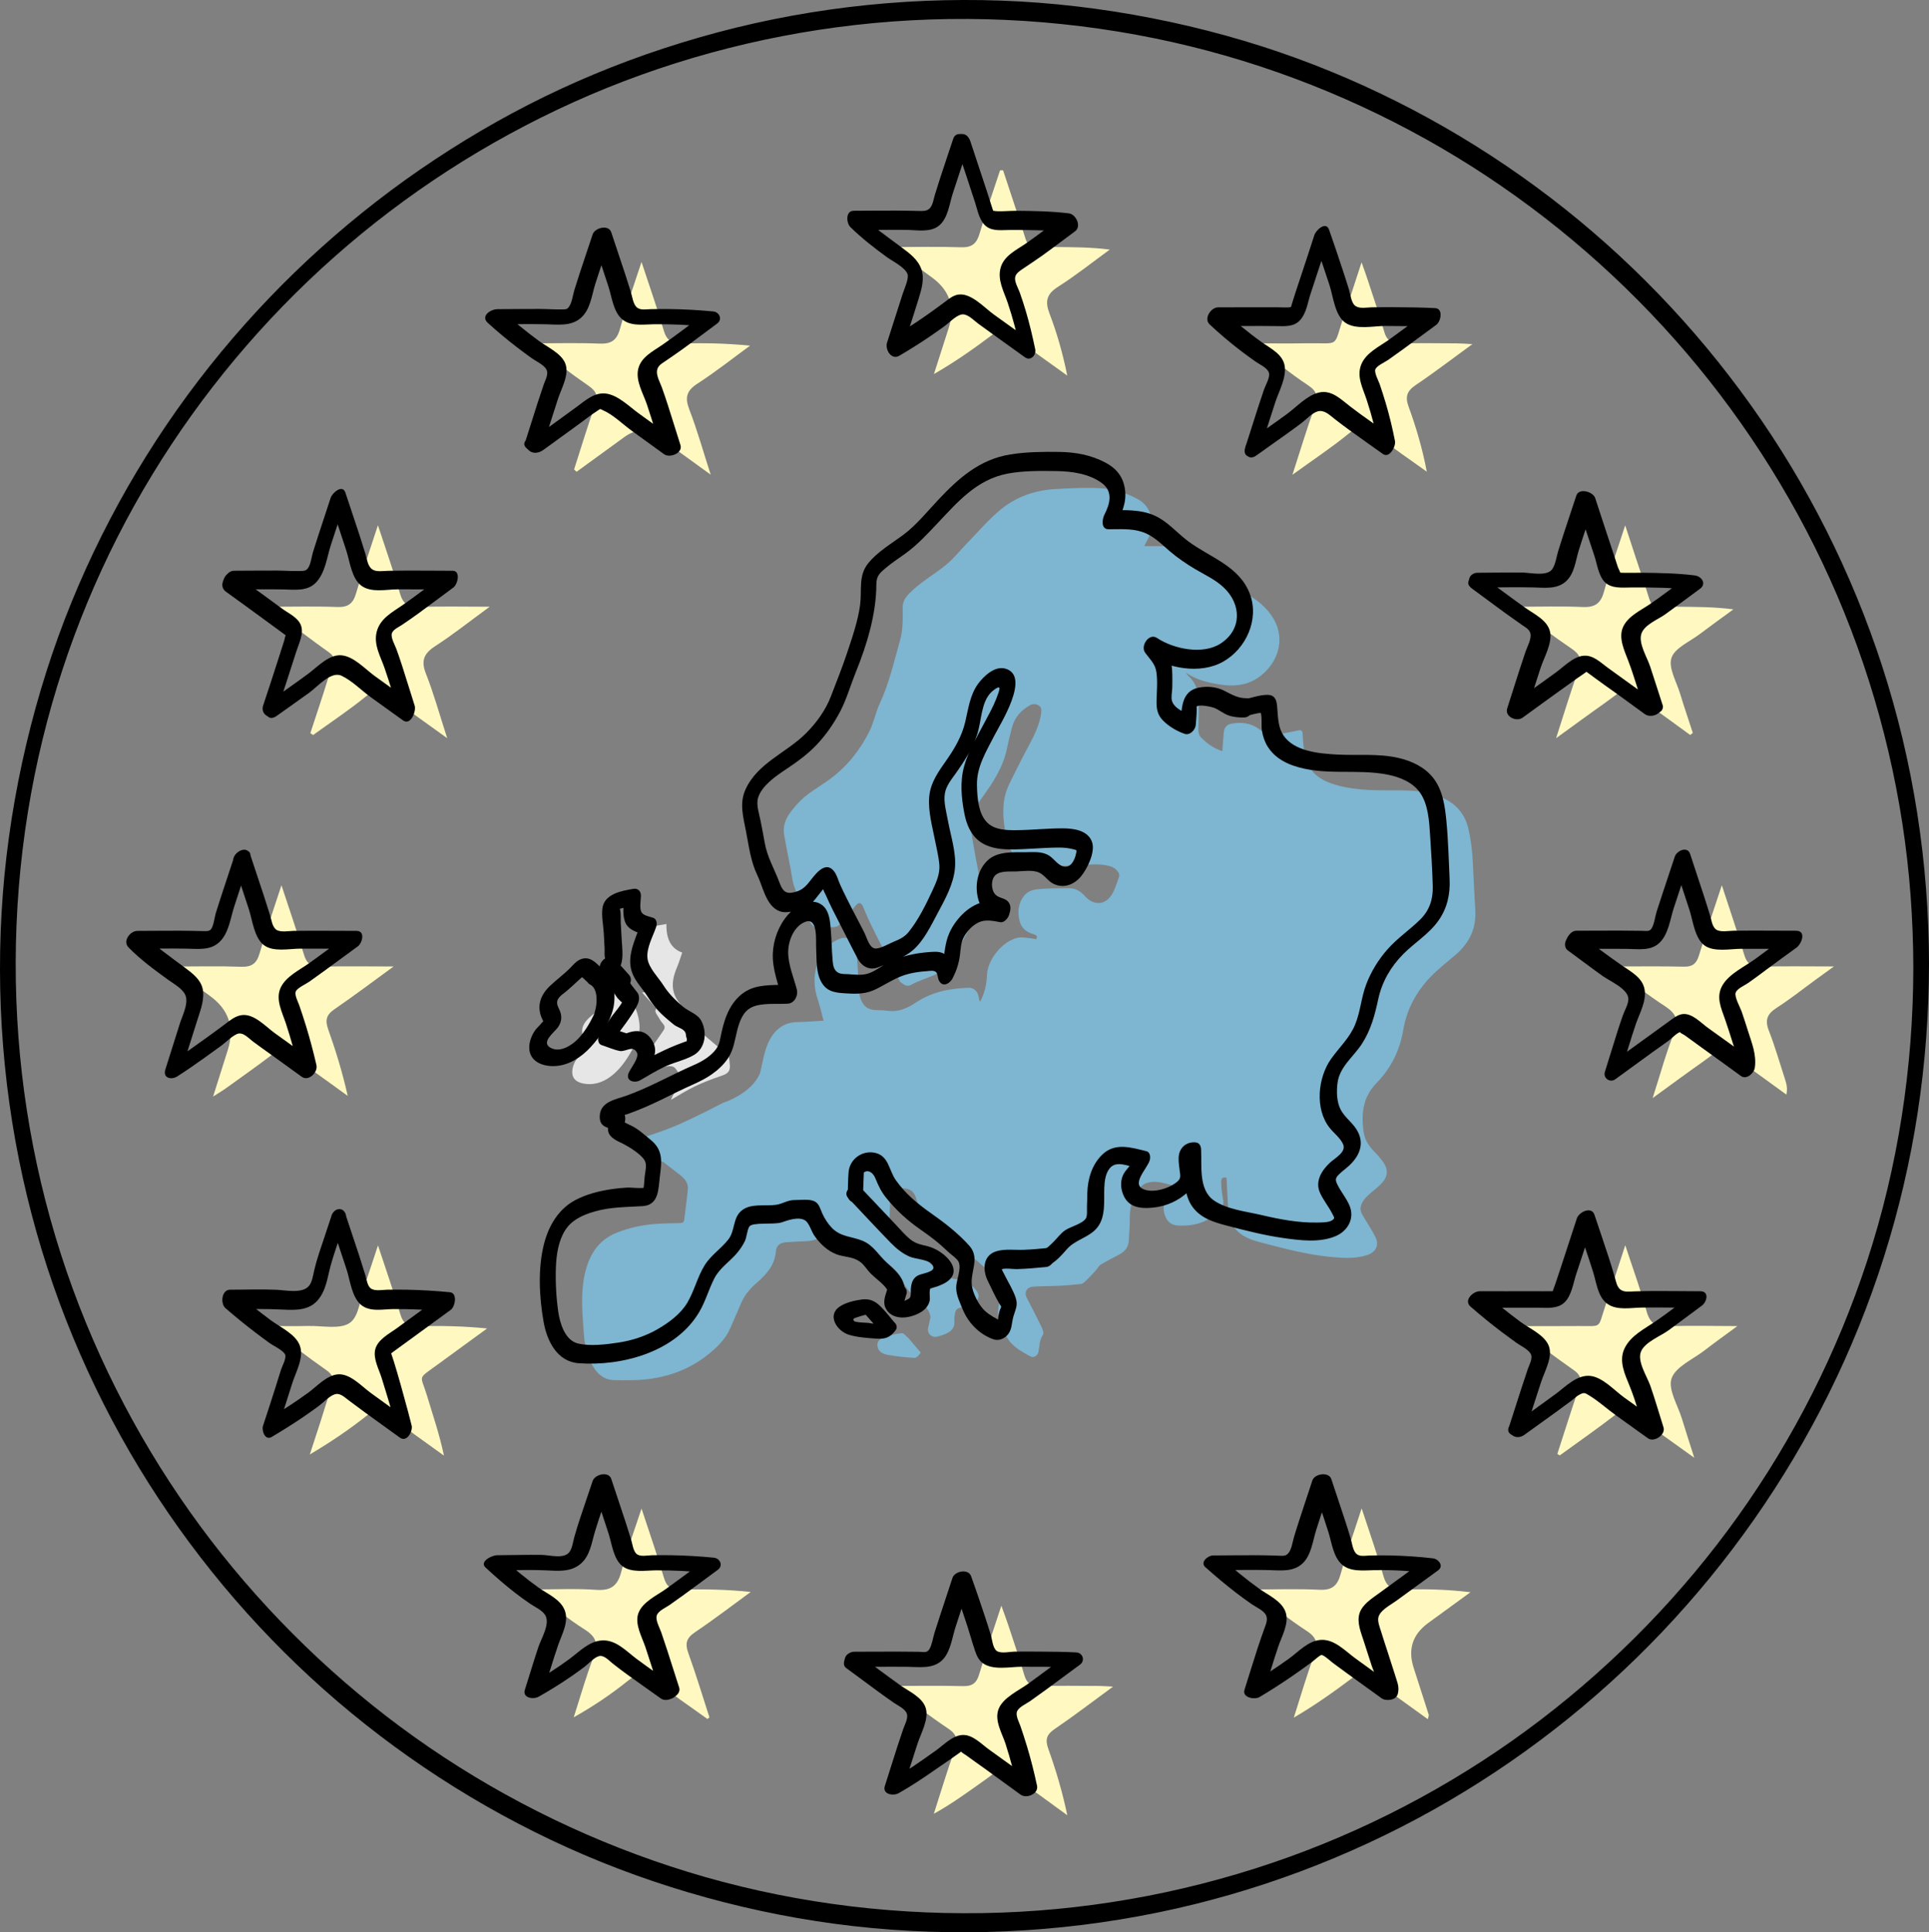 <?xml version="1.0" encoding="UTF-8"?>
<svg xmlns="http://www.w3.org/2000/svg" viewBox="0 0 977.95 979.65">
  <rect x="0" y="0" width="977.95" height="979.65" fill="#808080" stroke="none"/>
  <defs>
    <style>
      .cls-1 {
        fill: #e6e6e6;
      }

      .cls-1, .cls-2, .cls-3, .cls-4 {
        stroke-width: 0px;
      }

      .cls-3 {
        fill: #fff9c1;
      }

      .cls-4 {
        fill: #7eb5d0;
      }
    </style>
  </defs>
  <g id="Cercle">
    <path class="cls-2" d="m970,490.85c-.07,50.32-7.77,100.64-23.43,148.49-15.1,46.14-37.2,89.86-65.42,129.37-27.94,39.12-61.74,73.93-99.93,103.12-38.54,29.45-81.72,53.03-127.34,69.52-46.93,16.97-96.45,26.56-146.32,28.34-50.63,1.8-101.56-4.17-150.28-18.11-46.78-13.39-91.48-33.91-132.15-60.62-40.22-26.42-76.42-59.03-107.1-96.09-30.86-37.28-56.02-79.3-74.4-124.07-18.93-46.08-30.52-95.25-34.28-144.92-3.83-50.69.24-101.88,12.3-151.27,11.52-47.18,30.35-92.6,55.61-134.07,25.03-41.09,56.17-78.33,92.18-110.24,36.15-32.03,77.12-58.52,121.14-78.41,45.15-20.39,93.53-33.57,142.74-39.19,50.64-5.79,102.31-3.43,152.24,6.76,48.08,9.82,94.61,27.24,137.45,51.15,42.1,23.5,80.56,53.39,113.86,88.25,33.36,34.91,61.38,74.79,82.94,118,22.02,44.15,37.07,91.65,44.61,140.4,3.77,24.35,5.55,48.96,5.59,73.59,0,6.54,7.96,3.11,7.95-2.05-.07-51.36-7.98-102.68-23.9-151.53-15.29-46.92-37.65-91.46-66.28-131.66-28.45-39.95-62.78-75.63-101.76-105.42-39.09-29.87-82.65-53.88-128.88-70.74S558.53,2.13,507.56.31c-51.52-1.84-103.38,4.38-152.93,18.64s-92.94,34.64-134.16,61.94c-40.76,27-77.35,60.01-108.48,97.71-31.45,38.1-57.11,81.04-75.76,126.78S5.36,402.4,1.45,453.08c-3.96,51.44.19,103.57,12.35,153.71,11.74,48.42,31.01,95.04,56.87,137.63,25.35,41.74,56.97,79.7,93.48,112.13,36.79,32.68,78.56,59.84,123.41,80.1s94.82,34.13,144.73,39.84c51.56,5.89,104.11,3.56,154.95-6.9,48.96-10.07,96.35-27.83,139.93-52.3,42.64-23.95,81.71-54.36,115.4-89.81,33.95-35.73,62.48-76.44,84.42-120.58,22.3-44.87,37.62-93.25,45.21-142.78,3.82-24.92,5.71-50.11,5.75-75.32,0-6.54-7.94-3.11-7.95,2.05Z"/>
  </g>
  <g id="Fait_en_Europe" data-name="Fait en Europe">
    <path class="cls-1" d="m325.47,503.16c1.79,0,3.28-.39,3.14-2.74-.49-7.95-.82-15.92-1.43-23.86-.36-4.73-.55-4.72,3.86-6.56.36-.15.68-.45,1.04-.52,1.89-.36,3.79-.68,5.79-1.03q-.3,11.63,7.99,14.49c-.82,2.36-1.52,4.79-2.49,7.09-2.52,5.95-3.67,11.82.41,17.57.95,1.33,2.13,2.5,3.05,3.85,2.23,3.26,4.04,6.89,6.64,9.81,2.98,3.34,6.64,6.07,10.03,9.04.4.35.94.59,1.46.71,3.25.76,4.42,3.12,4.77,6.11.09.78.13,1.56.23,2.33.43,3.46-.75,4.81-4.06,5.93-4.62,1.57-9.23,3.31-13.63,5.41-4.18,1.99-8.1,4.53-12.13,6.83,1.13-2.62,2.37-5.03,3.99-7.15,2.61-3.41.31-5.81-1.39-8.37-1.39-2.09-3.58-1.56-5.52-1.35-1.11.12-2.18.78-3.22,1.28l-9.1-2.96c3.77-5.55,7.6-11.06,11.42-16.58.81-1.17.9-2.18-.13-3.36-1.01-1.17-1.87-2.5-2.62-3.85-.68-1.21-2.01-2.38-.82-4.01l-7.28-8.14Z"/>
    <path class="cls-1" d="m319.52,508.74c1.09.27,2.3,1.55,2.74,2.66,2.31,5.93,3,11.89-.14,17.86-3.25,6.18-6.77,12.17-12.43,16.45-4.33,3.28-9.27,4.78-14.76,3.45-3.74-.91-5.38-3.54-4.66-7.31.53-2.79,1.88-5.07,4.03-6.93,3.7-3.21,3.76-4.04,1.77-8.13-2.42-5,0-8.63,3.46-11.53,3.27-2.75,6.4-5.67,9.57-8.54.46-.41.85-.91,1.24-1.4,1.24-1.53,2.56-2.58,4.53-1.03l4.66,4.45Z"/>
    <path class="cls-4" d="m466.8,685.79c-.79,1.11-2.11,2.69-3.14,2.64-4.49-.19-8.99-.73-13.42-1.48-2.56-.43-5.12-1.56-5.4-4.67-.29-3.24,2.55-3.86,4.73-4.63,2.48-.88,5.12-1.57,7.72-1.72,1.02-.06,2.14,1.59,3.38,2.6l6.13,7.25Zm181.21-313.45l10.67-2.1c1.37-.06,1.65.69,1.72,1.9.16,2.96.37,5.93.74,8.87,1.06,8.44,6.03,13.5,13.9,16.2,9.73,3.35,19.79,3.51,29.88,3.49,7.28-.01,14.54-.13,21.62,1.99,9.2,2.77,15.79,7.88,18.01,17.95,1.24,5.62,1.9,11.21,2.15,16.91.35,8.11.84,16.21,1.25,24.32.46,9.1-3.16,16.35-9.99,22.19-4.34,3.7-8.88,7.23-12.81,11.33-7.16,7.47-11.97,16.35-13.71,26.67-1.75,10.39-6.15,19.42-13.5,26.94-6.95,7.11-7.99,15.56-6.6,24.94.64,4.29,2.78,7.28,5.61,10.15,1.53,1.55,2.95,3.24,4.23,5,2.68,3.72,2.55,7.22-.54,10.65-1.56,1.73-3.45,3.15-5.23,4.68-2.5,2.16-5.06,4.33-5.63,7.79-.18,1.08.23,2.43.78,3.42,2.16,3.86,4.73,7.5,6.7,11.45,2.12,4.24.29,7.83-4.32,9.29-6.26,1.97-12.59,1.44-19.01.81-12.11-1.2-23.76-4.43-35.45-7.46-5.77-1.49-11.13-3.89-14.09-9.55-.81-1.55-1.42-3.36-1.56-5.09-.47-5.89-.68-11.79-1.01-17.98-2.04-.31-2.8.11-2.72,2.56.1,2.92.46,5.87,1.01,8.74.43,2.21-.31,3.84-1.73,5.29-5.86,6.01-13.14,8.17-21.32,7.65-2.85-.18-5.04-1.63-6.15-4.36-1.2-2.94-1.61-5.86.54-8.64,1.47-1.89,2.85-3.84,4.24-5.78.16-.22.16-.56.32-1.18-4.99-1.1-9.72-3.31-14.86-1.53-1.24.43-2.43,1.42-3.31,2.44-4.14,4.75-5.18,10.45-5.07,16.56.06,3.35-.37,6.7-.49,10.06-.13,3.43-1.97,5.61-4.88,7.14-3.17,1.67-6.35,3.33-9.43,5.15-.81.48-1.29,1.52-1.92,2.31-.66.83-6.38,7.02-6.89,6.94l-.69.48c-3.71.38-7.42.75-11.14.94-4.52.23-9.06.13-13.57.46-3.29.23-4.63,2.96-3.22,5.65,2.54,4.83,5.03,9.68,7.39,14.59.62,1.28,1.41,3.36.83,4.18-1.86,2.65-1.71,5.61-2.24,8.49-.37,2.02-2.38,3.39-4.14,2.44-5.21-2.82-10.47-5.69-12.86-11.67-1.13-2.82-2.37-5.61-3.33-8.49-.38-1.13-.28-2.48-.12-3.7.47-3.53,1.3-7.03,1.53-10.58.09-1.38-.69-3.21-1.7-4.19-4.17-4.08-8.37-8.19-12.96-11.77-6.38-4.98-13.65-8.83-18.97-15.11-3.61-4.26-7.77-8.18-9.25-13.85-.74-2.85-2.14-5.13-5.19-5.65-4.35-.74-5.96.16-8.17,3.78l-.43,11.69.36.91c7.06,7.5,14.14,14.97,21.23,22.43,3.45,3.63,7.37,6.41,12.53,7.14,3.99.57,7.42,2.27,9.9,5.62,1.79,2.42,1.64,4.38-.9,5.92-1.82,1.1-3.88,1.96-5.95,2.47-3.45.85-3.81,1.2-4.23,5.42-.08.75-.06,1.5-.02,2.26.21,4.55-4.37,6.35-8.89,7.39-2.76.63-5.17-1.95-4.37-4.66l1.15-5.3c-.91-6.67-8.72-9.46-12.22-15.02-2.79-4.43-7.42-6.26-12.26-6.97-7.33-1.07-11.79-5.6-15.3-11.5-1.03-1.73-1.8-3.63-2.49-5.52-.43-1.18-.98-1.81-2.29-1.82-3.27-.03-6.54-.17-9.81-.22-.45,0-1.01.05-1.34.31-2.99,2.34-6.54,2.24-10.04,2.4-2.5.12-5,.21-7.49.42-3.08.26-4.9,1.65-5.16,4.72-.6,7.21-5.16,11.93-10.11,16.23-3.54,3.07-6.17,6.52-7.9,10.81-1.58,3.9-3.38,7.72-5.01,11.6-2.21,5.28-6.02,9.16-10.36,12.76-11.71,9.73-25.31,13.72-40.28,13.82-2.74.02-5.48.06-8.21-.02-4.19-.12-7.43-2.02-9.83-5.46-3.74-5.37-5.16-11.45-5.62-17.85-.7-9.83-1.74-19.73.23-29.45,1.97-9.73,6.39-18.04,16.47-22.03,6.47-2.56,13.13-3.99,20.02-4.45,3.98-.27,7.97-.34,11.95-.41,1.3-.02,2.04-.39,2.2-1.78.6-5.1,1.33-10.19,1.83-15.3.3-2.99-1.32-5.2-3.58-6.98-2.92-2.29-5.83-4.6-8.79-6.83-.5-.38-1.29-.35-1.86-.67-1.73-.98-3.7-1.79-4.99-3.21-.5-.55.84-3.77.84-3.77l-4.89-1.46c-.52-1.53-.53-2.93,1.4-3.6,4.41-1.54,8.86-3.01,13.21-4.72,3.69-1.45,7.3-3.11,10.87-4.82,5.33-2.56,10.62-5.21,15.87-7.93,0,0,14.48-4.53,18.6-15.24,1.14-4.84,1.88-9.87,3.78-14.4,2.77-6.62,7.56-11.19,15.47-11.22,4.12-.02,8.25-.43,12.86-.69-.97-3.6-1.71-7.09-2.84-10.44-3.2-9.45-2.01-18.23,4.04-26.11,1.58-2.06,4.06-3.74,6.47-4.78,4.5-1.93,8.26.36,8.88,5.52.75,6.27.98,12.61,1.31,18.92.15,2.84.43,5.51,2.02,8.04,1.41,2.24,3.35,3.19,5.77,3.42,2.26.21,4.55.08,6.79.41,5.5.82,10.15-1.34,14.46-4.22,8.19-5.47,17.35-7.16,26.92-7.44,2.41-.07,4.5,2.08,4.8,4.58.1.83.3,1.64.75,2.45,2.32-4.24,3.3-8.7,3.48-13.4.32-8.04,7.84-17.27,15.68-19,1.89-.42,3.99.06,5.99.21,1.08.08,2.15.34,3.26.52.85-1.42.22-2.04-1.04-2.41-3.63-1.06-6.43-2.88-7.38-6.95-1.08-4.62-.6-8.9,2.32-12.65,2.14-2.75,5.49-3.25,8.67-3.47,4.75-.32,9.53-.35,14.3-.35,3.14,0,5.65,1.5,7.71,3.84,4.9,5.58,11.31,4.74,14.57-2,1.21-2.51,2.05-5.21,2.95-7.87.53-1.57-1.73-4.17-4.14-4.97-4.65-1.53-9.42-1.01-14.17-.85-6.71.23-13.43.83-20.13.72-10.47-.17-16.83-4.21-18.88-15.02-1.71-9.02-2.59-17.98,1.56-26.62,2.26-4.71,4.68-9.35,7.03-14.01,3.5-6.95,7.86-13.54,9.09-21.43.2-1.26.31-3.09-.4-3.8-1.29-1.3-3.23-1.83-5.17-.75-4.57,2.54-7.79,6.19-9.14,11.3-.94,3.54-1.81,7.11-2.55,10.7-1.92,9.36-7,17.14-12.47,24.66-3.2,4.4-5.95,8.98-5.77,14.5.13,4.32,1.08,8.63,1.83,12.92,1.05,6.07,2.41,12.1,3.34,18.19.66,4.34-.44,8.48-2.14,12.53-3.77,8.95-8.56,17.35-13.85,25.43-4.84,7.39-11.91,7.33-19.57,11.55-2.38,1.31-4.03-.52-5.6-1.63l-5.95-11.83s-8.91-16.53-11.91-24.15c-.29-.73-.56-1.46-.9-2.16-1-2.08-2.17-2.23-3.64-.48-2.81,3.33-5.47,6.8-8.49,9.93-1.34,1.39-3.23.74-5.1,1.34-4.6,1.48-7.48,1.22-10.46-4.28-.74-1.36-1.03-2.95-1.65-4.37-1.37-3.12-2.69-6.28-4.29-9.29-2.13-3.98-2.33-8.38-3.18-12.64-1.08-5.42-2.16-10.85-3.12-16.3-1.2-6.82,2.64-11.4,6.84-16.09,4.75-5.3,11.02-8.4,16.55-12.54,8.64-6.46,15.15-14.65,19.88-24.2,2.16-4.36,3.02-9.37,5.09-13.79,4.83-10.33,7.28-21.36,10.37-32.23,1.58-5.57,1.36-11.06,1.34-16.62,0-2.99,1.23-4.92,3.29-7.06,5.6-5.81,12.67-9.62,18.79-14.66,3.99-3.29,7.24-7.49,10.87-11.22,5.45-5.59,10.55-11.61,16.53-16.57,7.79-6.45,17.17-9.86,27.32-10.5,7.64-.48,15.32-.84,22.95-.51,7.05.3,13.82,2.38,20.02,5.94,6.43,3.7,7.94,11.94,5.25,18.35-.69,1.64-1.58,3.18-2.56,5.11,2.41,0,4.62.05,6.83,0,8.59-.22,16.11,2.29,22.33,8.43,6.38,6.3,13.75,11.16,21.73,15.3,5.95,3.09,11.27,7.3,14.75,13.23,4.24,7.23,4.18,16.95-2.69,25-6.73,7.89-15.07,9.79-24.88,8.16-6.05-1.01-11.86-2.33-17-6.01.49.63.91,1.35,1.5,1.88,3.93,3.54,4.94,8.2,5.02,13.17.06,4.14-.02,8.29-.14,12.43-.06,2.07-.12,4.06,1.54,5.65,3,2.87,6.22,5.37,10.59,6.68.23-3.09.44-6.01.67-8.92.24-3.14,1.41-4.56,4.47-5.07,4.64-.77,9.33-.17,13.02,2.5,3.54,2.57,7.14,3.14,11.17,2.98"/>
    <path class="cls-2" d="m307.71,494.12c9.77-.56,7.82-11.19,7.46-17.94-.14-2.65-.29-5.3-.45-7.96-.14-2.26.22-5.46-.52-7.6-.42-1.21.74-2.18-1.01-.25-2.01,2.23-.27.73.62.49,2.12-.56,4.13-1.08,6.31-1.46l-3.87-3.63c-.1,3.89-.84,9,1.1,12.61,1.71,3.17,5.52,4.23,8.67,5.32l-1.52-4.57c-2.65,7.89-7.24,16.34-3.75,24.73,1.71,4.11,5.14,7.57,7.52,11.32s4.86,6.92,8.11,9.85c1.67,1.51,3.4,2.98,5.16,4.39,1.47,1.18,3.51,1.71,4.86,2.79,1.86,1.49,1,2.68,1.85,4.52-.24,1.25.06,1.5.9.76-.95.38-1.91.72-2.88,1.04-8.95,3.23-16.91,7.5-25.12,12.25l5.81,3.82c2.76-6.17,7.68-10.27,3.65-17.09-3.38-5.72-8.95-5.68-14.52-2.93l3.21-.14c-3.03-.99-6.07-1.97-9.1-2.96l.97,5.7c3.81-5.6,8.55-11.15,11.69-17.14.99-1.89,1.52-3.92.74-6-.45-1.19-4.29-5.22-4.06-5.79.57-1.39.33-2.91-.67-4.02-2.43-2.71-4.85-5.43-7.28-8.14-3.28-3.67-10.2,3.54-6.84,7.29l7.28,8.14-.67-4.02c-.85,2.1-.9,3.77.04,5.84.42.93,1.08,1.86,1.64,2.72-.57-.87,3.29,3.86,2.44,1.53.32.87-4.56,6.59-5.2,7.53-2.08,3.01-4.15,6.03-6.21,9.05-1.09,1.6-1.36,4.95.97,5.7,2.97.96,6.04,2.35,9.1,2.96s6.81-3.24,8.77.89c1.21,2.55-2.93,7.44-4.14,10.13-1.89,4.22,2.91,5.5,5.81,3.82,4.46-2.58,8.81-5.28,13.54-7.36,4.42-1.95,9.64-3.01,13.77-5.49,5.82-3.48,6.71-11.61,3.59-17.36-1.88-3.46-6.18-4.52-9.06-6.95-3.92-3.3-7.36-6.63-10.11-10.98-2.54-4.01-7.43-8.75-8.04-13.51-.69-5.35,2.74-11.18,4.4-16.12.52-1.55.33-3.94-1.52-4.57-1.62-.56-4.68-1.06-5.76-2.59-1.38-1.95-.5-6.3-.45-8.47.06-2.29-1.39-4.06-3.87-3.63-5.83,1.01-14.65,2.5-15.65,9.77-.55,4.02.43,8.52.66,12.53.16,2.65.3,5.3.44,7.96.04.78-.22,4.2.28,4.97-.22,1.36.27,1.43,1.47.21,1.78-.72,1.91-.96.39-.73-4.86.28-7.2,9.14-.97,8.79Z"/>
    <path class="cls-2" d="m632.53,354.02c-5.08.08-7.79-1.8-12.12-3.94-3.81-1.88-8.45-2.26-12.59-1.47-9.24,1.75-8.73,11.17-9.29,18.7l5.66-4.59c-3.33-1.15-8.85-3.51-10.02-7.31-.57-1.85.11-4.91.14-6.86.03-2.07.06-4.14.02-6.21-.05-3.33-.34-6.67-1.51-9.82-1.26-3.39-3.56-5.45-5.62-8.27l-6,7.48c10.7,7.14,27.21,10.32,38.9,3.73s18.33-21.43,13.6-34.21c-5.32-14.37-20.27-18.51-31.48-26.95-5.83-4.39-10.48-10.18-17.33-13.1-6.83-2.91-14.02-2.54-21.27-2.57l2.08,7.4c2.96-5.72,5.54-11.14,4.65-17.77s-4.44-10.83-9.99-13.76c-7.27-3.84-15.12-5.26-23.27-5.38s-16.77-.03-24.9,1.28c-15.56,2.5-26.23,12.05-36.66,23.16-5.66,6.03-11.01,12.72-17.67,17.67-6.03,4.47-12.92,8.43-17.7,14.34-5.1,6.3-3.13,13.48-4.09,20.96-1.06,8.25-4.09,16.87-6.71,24.75-2.41,7.26-5.33,14.47-8.05,21.61s-7.33,13.47-12.56,18.75c-9.94,10.04-24.81,15.14-30.89,28.82-3.07,6.9-1.03,13.93.34,21,1.49,7.7,2.37,15.29,5.81,22.39,2.67,5.51,4.19,14.33,9.98,17.55,2.01,1.12,4.06,1.28,6.32.93,2.85-.44,6.56-.73,8.95-2.48,2.99-2.19,5.28-5.68,7.61-8.5.57-.69,1.31-1.4,1.79-2.16-1.16,1.82-1.66-1.74-1.32,1.46.1.99.93,2.25,1.33,3.16,2.2,5.03,4.7,9.93,7.23,14.81,3,5.81,5.89,11.7,8.96,17.47,2.08,3.91,6.07,6.1,10.4,4.31,5.82-2.41,12.63-4.48,17.49-8.62,5.57-4.75,9.22-12.48,12.63-18.84,3.77-7.03,8.06-14.71,8.76-22.79s-2.2-16.5-3.6-24.26c-.78-4.3-2.26-9.32-1.5-13.72.67-3.84,3.35-7.06,5.55-10.15,4.34-6.09,8.45-12.56,10.82-19.7,2.21-6.64,1.89-16.34,7.18-21.42.52-.5,3.22-2.91,4.03-2.26.57.45-1.38,5.21-1.68,5.97-1.56,4-3.71,7.7-5.69,11.49-3.75,7.2-8.39,14.68-10.5,22.55s-1.35,15.76.12,23.55c1.01,5.37,3.07,10.74,7.53,14.19,4.38,3.38,9.98,4.2,15.37,4.25,8.49.09,16.96-.96,25.45-.93,2.43,0,4.57.27,6.94.86,2.08.52,1.69.52,1.38,2.14-.7,3.65-3.13,8.26-7.38,6.24-2.77-1.32-4.35-4.31-7.2-5.67-3.31-1.59-7.05-1.26-10.62-1.22-6.32.08-14.54-.61-19.54,4.07s-6.43,11.72-5.25,18.03c.52,2.8,1.54,5.54,3.66,7.55,1.12,1.06,5.59,2.62,5.88,3.17l-.17-4.7-.39,1.17,4.31-3.5c-4.53-.83-8.88-1.4-13.22.43-3.99,1.68-7.35,4.54-10.06,7.87s-4.61,6.89-5.65,10.89c-1.44,5.51-1.13,10.7-3.79,15.98l7.25-.98c-1.09-2.61-1.21-5.45-3.44-7.5-2.44-2.25-5.32-2.1-8.41-1.88-7.33.51-14.54,2.01-21.14,5.32-3.25,1.63-6.11,4.02-9.51,5.33-3.6,1.38-7.03.82-10.75.59-2.48-.15-4.99.23-6.66-2.07-1.2-1.66-1.24-3.95-1.41-5.88-.39-4.41-.41-8.85-.76-13.26-.43-5.39-.57-12.7-6.58-14.98-5.55-2.11-11.89,2.22-15.36,6.23-4.6,5.32-7.29,12.5-7.55,19.5-.3,7.83,2.76,15.44,4.71,22.92l4.56-7.19c-6.84.42-15.07-.43-21.4,2.58-4.95,2.35-8.43,6.72-10.69,11.62-1.41,3.06-2.3,6.32-3.07,9.59s-.96,6.42-2.97,9.05c-2.72,3.55-6.89,6.09-10.94,7.85-11.53,5.01-22.43,11.33-34.31,15.6-5.49,1.97-13.31,3.03-13.62,10.26-.23,5.27,3.05,5.81,7.23,7.06l-1.69-6.02c-.85,2.1-1.79,4.72-1.21,7,.86,3.35,4.76,4.73,7.52,6.15,3.21,1.66,9.01,5.21,10.89,8.4,1.28,2.17.36,5.43.06,7.89-.32,2.62-.24,5.89-1.07,8.39l2.3-2.9c-1.68,1.24-7.95.29-10.09.41-2.63.15-5.24.39-7.85.78-6.31.94-12.83,2.55-18.5,5.57-8.63,4.59-13.59,13.18-15.91,22.41-3.11,12.33-2.37,26.75-.18,39.2,1.72,9.8,6.82,20.29,17.83,21.09,22.08,1.6,49.28-5.73,61.19-26.13,3.12-5.35,4.76-11.45,7.59-16.94,2.78-5.39,8.01-8.55,11.77-13.16,1.42-1.75,2.65-3.57,3.64-5.61,1.06-2.19,1.1-5.46,2.26-7.4,1.47-2.46,12.63-.87,16.44-2.18,3.22-1.1,8.46-3.01,11.78-1.06,2.16,1.27,3.22,5.54,4.77,7.77,2.86,4.11,6.54,7.69,11.29,9.5,3.14,1.19,6.59,1.16,9.68,2.52s4.51,3.52,6.5,5.97c3.37,4.16,9.6,7,10.75,12.53,1.26,6.04,8.47-.01,7.5-4.68-1.11-5.32-4.96-8.58-8.85-12.03-4.28-3.8-6.78-8.79-12.29-11.12s-11.13-1.89-15.7-6.63c-2.01-2.08-3.62-4.63-4.82-7.25-1.04-2.26-1.58-5.11-4.09-6.24-2.7-1.21-7.04-.58-9.93-.59-3.67-.02-5.92,1.89-9.38,2.41-5.61.84-12.93-.95-17.61,3.01-4.44,3.75-3.16,10.06-6.58,14.49-3.69,4.78-8.87,7.98-12.1,13.21-3.67,5.95-5.23,13.02-8.8,19.01-3.37,5.67-9.38,10.07-14.99,13.32-6.08,3.53-12.9,5.75-19.85,6.82-6.17.94-14.56,1.97-20.67.42-6.53-1.66-9.06-10.31-9.89-16.15-1.04-7.33-1.46-15.15-1.18-22.55.24-6.25,1.23-13.03,4.56-18.46s8.99-7.96,14.99-9.7c8.09-2.35,16.08-2.24,24.39-2.75s7.97-8.56,8.79-15.18c.94-7.58,1.66-13.27-4.73-18.45-2.94-2.38-6-5.26-9.38-6.96-.5-.25-4.5-2.17-4.45-2.21-.18.15-.38,3.17.59.76.73-1.82.68-5.31-1.69-6.02l-4.89-1.46,1.94,2.32-.04-.97-1.04,3.73c.39-.65,5.96-1.75,7.21-2.2,2.98-1.07,5.94-2.21,8.85-3.47,5.68-2.46,11.25-5.22,16.78-8s11.87-5.03,17.02-8.64c3.19-2.23,6.13-4.91,8.31-8.16,2.96-4.41,3.45-9.3,4.74-14.33,1.12-4.35,2.85-9.33,7.15-11.49,5.04-2.52,12.98-1.57,18.49-1.91,3.38-.21,5.36-4.13,4.56-7.19-1.59-6.1-4.44-12.69-4.39-19.03.04-5.74,3-13.33,8.89-15.34,6.31-2.15,5.08,9.69,5.29,13.43.33,5.82-.23,12.63,3.01,17.78,2.93,4.67,7.55,4.84,12.54,5.14,5.52.33,9.95.28,15.02-2.27,5.67-2.86,10.41-6.24,16.73-7.74,2.89-.69,5.84-1.07,8.8-1.27,1.42-.1,3.66-.61,4.8.59.69.72.79,2.85,1.17,3.76,1.76,4.2,5.65,2.18,7.25-.98,1.78-3.53,3-7.29,3.54-11.21.5-3.64.37-6.66,2.28-9.94,1.67-2.87,4.33-5.62,7.38-7.01,3.43-1.56,7.34-.67,10.9-.02,1.83.34,3.81-2,4.31-3.5.78-2.36,1.4-4.98-.52-7.03-1.73-1.85-4.73-1.66-6.45-3.6-2.1-2.37-2.24-7.36.02-9.63,2.4-2.41,7.39-1.87,10.57-1.97,3.57-.11,8.42-.94,11.73.59,2.8,1.3,4.4,4.28,7.24,5.67,5.17,2.52,10.49.43,13.98-3.81,3.15-3.83,7.18-12.11,5.65-17.1-1.91-6.2-9.37-7.2-14.89-7.21-7.88-.02-15.74.87-23.62.93-5.2.04-11.21-.09-15.03-4.18-4.29-4.59-4.79-12.92-4.89-18.84-.14-9.18,4.64-16.75,8.68-24.68,3.22-6.32,18.86-30.74,5.54-34.26-5.26-1.39-10.89,3.96-13.71,7.83-4.05,5.58-4.92,12.73-6.46,19.27-1.7,7.23-5.38,13.48-9.6,19.51-3.9,5.56-7.9,11.04-8.61,18.02-.78,7.6,1.65,15.91,3.08,23.32.72,3.72,1.66,7.48,2,11.26.44,4.91-1.56,9.19-3.59,13.56-3.26,7.04-7.08,14.76-11.97,20.82-1.95,2.41-4.54,3.72-7.39,4.84-2.51.99-6.9,3.75-9.59,3.5-2.93-.27-4.18-5.47-5.47-8.03-.9-1.8-1.81-3.59-2.75-5.37-2.1-3.96-4.17-7.94-6.16-11.95-1.15-2.31-2.28-4.63-3.34-6.98-1-2.23-1.66-5.06-3.22-6.95-4.8-5.81-10.24,2.97-13.05,6.29-2.41,2.84-4.49,4.06-8.13,4.68-3.83.66-5.16-1.84-6.4-5.17-2.55-6.86-6.22-12.89-7.46-20.18-.64-3.8-1.43-7.57-2.16-11.35-.68-3.51-2.3-7.96-1.18-11.47,1.94-6.12,8.89-10.86,13.92-14.22,5.66-3.77,11.11-7.66,15.8-12.63s8.79-10.86,12-17.06,5.19-13.27,7.84-19.8c5.61-13.81,10.37-29.55,10.38-44.5,0-4.3,1.93-5.89,5.23-8.62,2.98-2.46,6.23-4.58,9.37-6.84,6.05-4.37,10.82-9.53,15.92-14.92,10.57-11.18,20.35-22.82,36.24-25.73,7.89-1.45,16.43-1.37,24.42-1.25s16.62,1.32,23.12,6.07c5.84,4.27,4.14,10.59,1.33,16.03-1.15,2.24-1.88,7.39,2.08,7.4,5.76.02,11.65-.48,17.19,1.39s9.37,5.9,13.81,9.71c4.04,3.47,8.46,6.47,13.04,9.18,4.98,2.94,10.19,5.28,14.43,9.31,8.86,8.43,9.27,21.15-1.54,28.28-9.02,5.96-23.91,2.88-32.37-2.76-4.03-2.69-8.52,4.02-6,7.48s5.13,5.63,5.73,9.95c.65,4.71.16,9.74.06,14.48-.08,4.02.42,7.09,3.34,10.02s6.86,5.29,10.88,6.68c2.71.93,5.47-2.05,5.66-4.59.13-1.8.27-3.61.4-5.41-.02.22.21-4.12-.11-3.65,1.07-1.57,7.79,0,8.92.43,2.6,1,4.68,2.93,7.33,3.86s5.4,1.11,8.14,1.06c4.78-.07,6.93-9.79,1.63-9.71h0Z"/>
    <path class="cls-2" d="m531.71,641.37c3.39-1.34,6.94-5.51,9.28-8.16,4.26-4.83,11.41-5.82,15.42-11,4.25-5.47,3.19-13.48,3.43-19.98.13-3.41.61-7.58,3.03-10.23,3.34-3.64,9.41-.75,13.46.23l-1.68-4.51c-.83,3.03-4.24,5.34-5.44,8.36s-1.05,6.01-.01,8.97c2.48,7.13,8.77,7.88,15.51,7.19s12.74-3.47,17.64-7.99c2.42-2.23,4.38-4.73,4.82-8.09.49-3.7-2.11-8.23-.9-11.77l-2.24,3.15-.87.61-2.91-3.57c.42,8.21-.89,19.18,3.7,26.38,4.21,6.61,11.4,8.71,18.56,10.57,9.25,2.4,18.54,4.79,28.01,6.13,8.48,1.2,18.47,2.51,26.61-.95,6.2-2.63,9.73-8.97,7.06-15.42-1.57-3.81-4.34-6.96-6.13-10.64-1.23-2.51-1.11-3.42.88-5.36,1.6-1.55,3.44-2.85,5.07-4.36,6.09-5.65,8.09-12.6,2.84-19.56-2.28-3.02-5.47-5.47-7.21-8.87-1.99-3.88-2.11-9.15-1.56-13.41,1.07-8.33,8.12-13.26,12.43-19.96,4.48-6.96,6.49-14.48,8.2-22.46,1.88-8.8,6.29-16.48,12.6-22.86,5.81-5.87,13.12-10.24,17.94-17.05,4.5-6.36,6.01-13.43,5.66-21.12-.45-9.71-.68-19.53-1.61-29.21-.75-7.82-1.9-16.25-7.07-22.49-4.32-5.21-10.71-8.16-17.2-9.66-10.26-2.38-20.86-1.16-31.28-1.73-8.83-.49-21.45-1.52-27-9.59-2.56-3.73-2.79-8.35-3.12-12.72-.27-3.52-.2-7.78-4.8-7.94-3.78-.14-8.07,1.47-11.76,2.2-4.74.93-6.76,10.02-.64,8.82,3.14-.62,7.86-2.34,10.63-1.82l-2.51-1.52c1.61,2.1.74,7.64,1.18,10.3.46,2.83,1.37,5.68,2.88,8.14,2.89,4.74,7.61,7.83,12.77,9.65,15.85,5.59,32.39,1.46,48.44,4.74,5.97,1.22,12.25,3.78,15.95,8.87,4.36,6,4.81,14.89,5.27,22.02.55,8.53,1.11,17.13,1.34,25.67.17,6.51-1.65,12.17-6.34,16.8-5.34,5.28-11.61,9.45-16.61,15.13-4.62,5.24-8.3,11.24-10.79,17.77-2.56,6.69-2.92,13.94-5.7,20.57s-7.89,11.28-12.07,17.15c-6.82,9.59-8.38,25.5-.74,35.07,2.15,2.69,5.29,5.01,6.76,8.19,1.87,4.02-4.09,7.05-6.68,9.47-4.18,3.91-7.59,9.39-5.04,15.14,1.64,3.71,4.34,6.91,6.18,10.53,1.05,2.07,1.66,2.4-.07,3.54s-5.52,1.06-7.6,1.1c-9.45.2-19.15-1.69-28.3-3.84-7.54-1.77-17.56-2.84-24.03-7.41-7.78-5.48-6-17.45-6.43-25.83-.1-1.86-.87-3.41-2.91-3.57-4.06-.33-7.46,2.08-8.28,6.17-.47,2.31-.04,4.96.23,7.29.43,3.71,1.17,4.92-2.09,7.23-3.74,2.66-10,4.61-14.62,3.54-9.12-2.1.43-10.79,1.65-15.24.4-1.48.23-4.05-1.68-4.51-7.77-1.88-15.91-4.57-22.44,1.76-5.23,5.08-7.34,12.31-7.55,19.42-.06,2.19-.04,4.36-.17,6.55-.09,1.56.32,5.1-.6,6.41-1.95,2.79-7.71,4.07-10.48,5.96-2.3,1.57-3.77,3.75-5.72,5.69-.9.9-1.82,1.8-2.77,2.65-.38.34-2.6,1.75-1.29,1.23-4.84,1.92-4.5,10.46,1.57,8.06h0Z"/>
    <path class="cls-2" d="m437.6,603.51c.14-3.9.28-7.79.43-11.69l-1.03,3.73c2.16-3.33,5.48-1.39,6.72,1.68,1.54,3.82,3.03,7,5.68,10.24,5.04,6.18,10.52,11.21,17.06,15.78,3.66,2.56,7.24,5.14,10.6,8.09,1.32,1.16,2.61,2.34,3.88,3.55s4.38,3.28,5.09,4.96c1.51,3.56-1.28,9.17-1.27,12.99s1.92,7.64,3.42,11.25c2.75,6.63,8.26,12.29,15.15,14.83,2.51.93,5.01.22,6.94-1.59,2.94-2.77,2.48-6.26,3.47-9.79,1.04-3.73,2.49-5.69,1.15-9.67-1.2-3.53-3.25-6.92-4.94-10.22-.55-1.08-1.11-2.16-1.67-3.23-.83-1.92-1.05-2.18-.64-.78,1.18-.89,6.23-.16,7.76-.21,5.02-.14,10.01-.57,15.01-1.07,4.73-.48,6.78-10.24,1.59-9.72-4.35.44-8.7.86-13.07,1.02s-9.68-.59-13.93.77c-6.94,2.22-6.85,9.74-4.17,15.08,1.88,3.74,3.61,7.76,5.76,11.35,1.43,2.39,1.14.87.15,3.86-.6,1.83-.58,3.77-1.08,5.59.48-1.73,2.68.9-.02-1.44-.56-.48-1.5-.84-2.12-1.22-1.51-.92-3.01-1.92-4.3-3.14-2.97-2.8-6.01-8.67-6.52-12.77-.88-7.22,4.35-13.9-1.37-20.26-5.69-6.32-12.6-11.65-19.53-16.51s-12.85-9.88-17.62-16.59c-3.69-5.2-3.57-12.74-11.09-14-6.32-1.06-12.36,3.44-12.89,9.94-.32,3.84-.28,7.74-.42,11.59-.08,2.27,1.94,4.09,4.15,3.51,2.54-.67,3.62-3.59,3.71-5.91h0Z"/>
    <path class="cls-2" d="m299.19,499.17c4.7,2.41,3.47,12.04,1.64,15.8-2.02,4.15-4.52,8.32-7.72,11.67s-9.23,7.29-14.08,4.54,1.74-7.62,3.58-10.02,2.41-4.97,1.53-7.84c-.63-2.05-2.29-3.95-1.51-6.18.72-2.04,3.27-3.49,4.81-4.85,2.06-1.81,4.13-3.64,6.12-5.53.79-.75,4.24-3.42,1.59-2.77-1.96.48-.23,1.17.94,2.3l2.33,2.23c3.63,3.46,11.22-3.03,7.66-6.43-2.76-2.64-5.73-6.76-10.02-6.18-3.17.43-4.86,2.67-6.93,4.78-3.22,3.26-6.97,5.99-10.29,9.15-4.61,4.37-6.75,9.75-4.38,15.85.38.75.71,1.52,1,2.31.55-.76.27-.56-.85.61-1.05,1.46-2.54,2.52-3.55,4.07-1.6,2.45-2.76,5.45-2.75,8.41.03,7.17,6.85,9.72,13.13,9.39,7.05-.36,13.23-4.49,17.91-9.51,4.95-5.31,10.15-13.06,11.66-20.27,1.27-6.06.41-16.12-5.71-19.26-4.25-2.18-10.82,5.31-6.11,7.72Z"/>
    <g>
      <path class="cls-2" d="m445.14,670.11c-1.25,1.64-3.05.8-4.96.6-1.18-.12-6.85-.19-7.3-1.05-.71-1.33.47-1.37,1.71-1.82.96-.34,1.92-.65,2.9-.9.58-.18,1.16-.31,1.76-.39,1.36-.1,1.06-.34-.91-.72-.09.13,6.5,7.43,7.08,8.12,1.58,1.87,4.48,2.84,6.82,1.88,2.08-.86,2.95-3.29,1.41-5.11-2.29-2.7-4.46-5.57-6.95-8.09-2.88-2.91-5.63-4.35-9.81-3.79-3.6.48-8.08,1.5-11.15,3.56-6.7,4.5-1.34,12.51,4.63,14.32,4.35,1.32,9.31,1.64,13.83,1.96s6.99-.52,9.73-4.09c3.21-4.2-5.85-8.29-8.77-4.49Z"/>
      <path class="cls-2" d="m429.92,607.24c7.19,7.63,14.33,15.33,21.64,22.84,2.81,2.89,5.94,5.45,9.66,7.06,3.09,1.34,10.05,1.27,11.75,4.59s-5.56,3.71-7.85,5.07c-2.45,1.45-3.07,3.78-3.34,6.48-.14,1.41.24,3.52-.56,4.75-.38.59-5.06,2.73-5.11,2.43.11.73,1.95.18,2.16-.03.25-.25.35-1.19.45-1.54l.87-2.95c1.41-4.78-8.23-7.47-9.64-2.66-.89,3.01-2.47,6.43-1.14,9.54,2.12,4.96,7.73,5.85,12.36,4.73,4.27-1.03,9.1-3.39,10.15-8.08.36-1.63-.58-5.3.62-6.63-.74.83,1.35-.11,1.6-.16,1.57-.36,3.1-.99,4.54-1.69,12.31-5.99.85-16.98-7.83-19.16-3.19-.8-5.76-1.17-8.45-3.24-2.89-2.22-5.25-5.13-7.75-7.77-5.32-5.6-10.62-11.21-15.92-16.83-1.67-1.78-4.42-2.92-6.82-1.88-1.96.85-3.09,3.33-1.41,5.11h0Z"/>
    </g>
    <g>
      <path class="cls-3" d="m453.16,854.76c11.69,0,23.39-.2,35.07.1,4.66.12,6.85-1.52,8.18-5.97,3.29-11.04,7.05-21.93,11.25-34.81,1.58,4.43,2.65,7.22,3.58,10.05,2.73,8.32,5.58,16.61,8.02,25.02,1.21,4.17,3.28,5.83,7.73,5.7,10.04-.3,20.1-.11,30.15-.08,1.82,0,3.63.17,7.15.34-10.75,7.86-20.01,14.97-29.65,21.52-4.16,2.82-4.83,5.44-3.17,10.07,3.87,10.78,7.14,21.78,9.62,33.63-8.19-5.94-16.33-11.96-24.59-17.78-10.45-7.37-6.86-7.39-17.13-.14-8.34,5.88-16.54,11.97-25.95,17.18,3.5-10.86,6.76-21.81,10.6-32.55,1.7-4.76,1.23-7.62-3.23-10.6-9.55-6.4-18.68-13.44-27.98-20.21.12-.48.24-.97.37-1.45Z"/>
      <path class="cls-3" d="m358.67,871.53c-8.91-6.45-18.12-12.54-26.62-19.5-5.17-4.23-8.77-3.88-13.76.15-8.44,6.8-17.46,12.87-27.43,18.49,3.31-10.26,6.22-20.67,10.09-30.72,2.42-6.27,1.51-9.95-4.32-13.66-9.13-5.81-17.64-12.58-26.05-20.44,10.54,0,21.12-.56,31.61.19,7.64.55,10.99-2.09,12.85-9.4,2.6-10.24,6.4-20.17,10.2-31.8,4.13,12.61,8.01,23.63,11.28,34.83,1.38,4.73,3.59,6.44,8.54,6.29,11.67-.34,23.36-.11,35.54,1.15-9.38,6.84-18.6,13.92-28.22,20.4-4.35,2.93-5.2,5.69-3.44,10.56,3.9,10.76,7.19,21.74,10.73,32.63l-1.01.83Z"/>
      <path class="cls-3" d="m723.88,871.63c-10.05-7.29-19.64-14.04-28.97-21.13-3.28-2.49-5.7-2.54-8.99-.05-9.51,7.19-19.24,14.07-29.99,20.38,3.41-10.62,6.49-21.37,10.37-31.82,2.04-5.52,1.39-8.72-3.77-12.09-9.43-6.15-18.31-13.15-27.16-21.07,11.18,0,22.38-.39,33.54.15,6.27.31,9.07-1.9,10.72-7.82,2.97-10.66,6.7-21.1,10.69-33.44,4.05,12.42,7.88,23.1,10.95,33.99,1.55,5.48,4.08,7.47,9.84,7.24,11.23-.46,22.5-.14,34.37,1.28-7.13,5.19-14.25,10.4-21.39,15.58q-11.95,8.67-7.4,22.77c2.56,7.92,5.12,15.85,7.64,23.78.11.34-.14.8-.44,2.23Z"/>
      <path class="cls-3" d="m191.63,631.39c4.12,12.56,8.01,23.59,11.29,34.8,1.39,4.76,3.65,6.38,8.57,6.23,11.67-.34,23.35-.11,35.46,1.1-8.54,6.23-17.08,12.46-25.62,18.69-9.93,7.26-8.09,4.63-4.86,15.36,2.99,9.95,6.38,19.78,8.6,30.42-9.28-6.73-18.69-13.3-27.77-20.27-3.96-3.04-6.85-3.56-11.1-.19-9.02,7.15-18.57,13.64-29.13,19.87,1.78-5.47,3.58-10.93,5.35-16.41,1.91-5.9,3.57-11.88,5.77-17.67,1.47-3.87.68-6.27-2.71-8.65-9.79-6.86-19.37-14.02-28.92-22.38,6.59,0,13.17.12,19.76-.03,7.2-.17,16.13,1.88,21.08-1.61,4.69-3.3,5.25-12.51,7.54-19.15,2.13-6.19,4.15-12.43,6.71-20.13Z"/>
      <path class="cls-3" d="m789.53,737.14c3.68-11.33,7.2-22.72,11.13-33.96,1.38-3.95.49-6.22-2.83-8.55-9.78-6.85-19.37-13.98-28.82-22.32,10.31,0,20.62.09,30.93-.02,12.55-.13,9.91,1.69,13.89-10.11,3.27-9.68,6.38-19.42,10.13-30.85,3.99,12.16,7.83,22.62,10.77,33.34,1.66,6.05,4.52,8.08,10.74,7.79,11.09-.52,22.22-.15,35.33-.15-6.51,4.81-11.71,8.52-16.77,12.42-5.88,4.53-14.56,8.21-16.59,14.13-1.91,5.58,3.18,13.6,5.28,20.52,1.84,6.06,3.81,12.08,6.23,19.7-10.88-7.88-20.53-14.52-29.77-21.71-4-3.11-6.75-2.77-10.57.17-9.11,7.02-18.56,13.6-27.88,20.36-.4-.25-.8-.5-1.2-.76Z"/>
      <path class="cls-3" d="m142.68,448.8c4.19,12.79,8.07,23.83,11.37,35.04,1.39,4.73,3.65,6.41,8.58,6.27,11.63-.33,23.28-.11,36.92-.11-11.08,8.06-20.39,15.11-30.02,21.69-4.11,2.81-4.78,5.6-3.16,10.14,3.85,10.84,7.23,21.85,9.93,33.8-3.29-2.38-6.57-4.77-9.86-7.15-6.4-4.64-12.92-9.12-19.15-13.97-3.23-2.52-5.72-2.57-9.01-.06-7.8,5.97-15.85,11.61-23.83,17.36-1.5,1.08-3.1,2.01-6.42,4.14,2.85-9.04,5.11-16.26,7.41-23.46q5.48-17.16-9.15-27.67c-6.14-4.42-12.23-8.9-17.84-14.8,11.22,0,22.46-.28,33.67.12,5.42.2,8-1.56,9.5-6.83,3.16-11.04,6.98-21.89,11.07-34.5Z"/>
      <path class="cls-3" d="m818.34,490c11.76,0,23.52-.19,35.27.1,4.44.11,6.43-1.5,7.7-5.67,3.46-11.38,7.35-22.64,11.61-35.6,4.17,12.82,8.02,23.9,11.32,35.13,1.4,4.78,3.83,6.28,8.69,6.14,11.53-.33,23.08-.11,36.81-.11-4.09,2.97-6.69,4.84-9.28,6.73-6.57,4.79-12.94,9.88-19.77,14.26-4.76,3.05-6.05,6.16-3.93,11.58,3.18,8.15,5.59,16.6,8.29,24.93.69,2.15,1.24,4.34.6,7.48-7.52-5.43-14.97-10.95-22.56-16.27-12.39-8.68-7.85-8.78-20.31-.02-7.84,5.51-15.53,11.23-24.94,18.05,3.92-12.19,6.77-22.79,10.79-32.93,2.56-6.47,1.16-9.96-4.45-13.61-9.08-5.9-17.64-12.61-26.41-18.98.2-.41.39-.82.59-1.22Z"/>
      <path class="cls-3" d="m137.38,307.62c11.23,0,22.47-.29,33.68.12,5.5.2,7.97-1.79,9.47-6.96,3.17-10.97,6.94-21.77,11.07-34.48,4.17,12.76,8.02,23.57,11.18,34.58,1.52,5.27,4.12,7.03,9.52,6.85,11.29-.39,22.6-.12,35.95-.12-10.17,7.43-18.6,14.15-27.6,19.97-5.8,3.75-7.32,7.39-4.7,14.02,3.97,10.05,6.83,20.53,10.77,32.66-10.51-7.63-19.73-13.99-28.55-20.87-4.54-3.54-7.92-4.16-12.78-.21-8.53,6.93-17.73,13.03-26.66,19.48-.47-.32-.93-.63-1.4-.95,2.94-9.03,6.02-18.01,8.8-27.09,4.29-14.03,5.38-10.1-6.24-18.86-7.57-5.71-15.32-11.19-22.98-16.77.16-.46.32-.93.48-1.39Z"/>
      <path class="cls-3" d="m769.93,307.62c10.79,0,21.59-.35,32.36.13,6.14.27,9.2-1.65,10.87-7.73,2.92-10.67,6.7-21.11,10.77-33.66,3.61,10.95,6.53,20.1,9.63,29.2,4.79,14.03,1.42,11.86,16.44,12.04,9.37.11,18.75.02,28.79,1.34-5.71,4.18-11.47,8.3-17.11,12.57-5.08,3.85-12.64,7.01-14.29,12.05-1.65,5.04,2.55,12.06,4.39,18.16,2.02,6.66,4.27,13.25,6.43,19.87-.44.35-.88.7-1.32,1.05-7.33-5.3-14.57-10.72-22-15.86-13.44-9.31-8.13-9.62-21.82.03-7.64,5.38-15.16,10.94-24.18,17.46,4.14-12.77,7.47-23.95,11.45-34.9,1.82-4.99.63-7.64-3.61-10.51-9.28-6.28-18.18-13.11-27.24-19.71l.44-1.53Z"/>
      <path class="cls-3" d="m291.06,237.98c3.52-10.93,6.8-21.95,10.67-32.76,1.62-4.52.49-6.96-3.24-9.54-9.43-6.52-18.6-13.41-27.53-21.6,10.97,0,21.96-.33,32.91.13,5.92.25,8.81-1.6,10.43-7.46,3-10.82,6.84-21.41,10.93-33.94,4.16,12.66,7.99,23.45,11.17,34.43,1.51,5.2,3.98,7.15,9.46,6.96,11.28-.4,22.58-.12,34.4,1.05-8.86,6.46-17.48,13.3-26.68,19.25-5.53,3.58-6.46,7.03-4.13,13.08,3.96,10.27,6.93,20.91,10.85,33.07-9.81-7.1-18.2-13.21-26.62-19.27q-8.49-6.12-17.18.22c-8.06,5.87-16.14,11.73-24.21,17.6-.42-.4-.83-.81-1.25-1.21Z"/>
      <path class="cls-3" d="m655.22,240.73c4.17-12.86,7.46-23.89,11.38-34.69,1.74-4.81,1.17-7.62-3.26-10.58-9.34-6.25-18.25-13.13-27-21.38,8.6,0,17.2.12,25.8-.03,17.94-.31,13.47,2.81,19.31-14.23,2.83-8.26,5.47-16.58,8.83-26.82,1.47,4.19,2.42,6.77,3.27,9.39,2.77,8.52,5.74,16.99,8.16,25.61,1.35,4.8,3.92,6.33,8.74,6.17,9.39-.32,18.79-.11,28.19-.08,2.03,0,4.05.19,7.8.38-10.43,7.59-19.33,14.45-28.64,20.7-4.51,3.03-5.55,5.92-3.66,11.08,3.85,10.52,7.01,21.3,9.21,32.9-8.73-6.32-17.74-12.29-26.09-19.08-5.04-4.09-8.6-4.23-13.72-.06-8.57,6.98-17.83,13.11-28.33,20.71Z"/>
      <path class="cls-3" d="m508.52,86.32c2.98,9.01,5.94,18.02,8.94,27.02,4.58,13.74,1.65,11.73,16.59,11.89,9.34.1,18.69.02,28.57,1.31-8.7,6.33-17.14,13.08-26.21,18.84-5.85,3.71-6.7,7.43-4.33,13.63,3.8,9.92,6.71,20.18,8.99,31.42-2.59-1.86-5.19-3.72-7.78-5.59-7.1-5.13-14.3-10.13-21.24-15.47-3.06-2.35-5.32-2.4-8.44-.04-9.5,7.18-19.24,14.05-30.13,20.32,2.48-7.75,4.97-15.51,7.45-23.26q5.08-15.88-8.44-25.7c-6.48-4.71-12.97-9.41-18.99-15.44,11.24,0,22.48-.27,33.7.12,5.5.19,7.95-1.85,9.45-7.02,3.12-10.76,6.87-21.34,10.36-32,.5,0,1-.01,1.5-.02Z"/>
    </g>
    <g>
      <path class="cls-2" d="m432.84,845.1c9.09,0,18.19-.13,27.28-.03,5.91.06,12.71,1.17,17.44-3.26,4.29-4.02,5.15-11.58,6.88-16.93,2.55-7.93,5.21-15.82,7.8-23.74l-9.46.9c2.68,7.47,5.23,14.98,7.69,22.53,1.35,4.16,2.47,8.41,3.9,12.54.81,2.33,1.8,4.57,3.85,6.07,5.2,3.81,13.76,1.87,19.74,1.85,8.25-.02,16.5-.02,24.75.41l-1.89-6.2c-6.54,4.79-13.02,9.67-19.59,14.43-4.77,3.46-12.68,6.96-14.97,12.79s1.85,12.44,3.51,17.62c2.55,7.95,4.67,16.02,6.41,24.19l8.36-4.52c-7.68-5.57-15.32-11.19-23.05-16.69-3.88-2.76-8.37-7.71-13.54-7.43s-9.63,5.15-13.55,7.93c-7.64,5.43-15.27,10.83-23.45,15.43l7.01,3.63c2.42-7.55,4.74-15.13,7.22-22.66,1.68-5.12,5.8-12.27,4.18-17.87s-8.72-8.65-13-11.71c-6.77-4.83-13.39-9.85-20.1-14.75l1.1,3.62.37-1.45c1.42-5.63-8.21-5.69-9.36-1.11l-.37,1.45c-.36,1.44-.17,2.69,1.1,3.62,5.42,3.96,10.79,8,16.21,11.95,2.58,1.88,5.18,3.74,7.8,5.56,2.03,1.41,5.94,3.11,6.68,5.73.65,2.31-1.13,5.45-1.86,7.54-1.04,3-2.03,6-3.01,9.02-2.15,6.64-4.2,13.3-6.33,19.94-1.35,4.2,4.23,5.19,7.01,3.63,6.27-3.54,12.25-7.51,18.15-11.64,1.21-.85,14.9-10.08,14.69-10.48l-2.28.25c.33.22.65.45.98.67.67.84,2.06,1.54,2.9,2.16,2.94,2.18,5.95,4.26,8.92,6.39,6.16,4.43,12.27,8.93,18.42,13.38,3.07,2.22,9.25-.37,8.36-4.52-1.42-6.68-3.09-13.3-5.06-19.84-1.05-3.48-2.17-6.94-3.35-10.37-.7-2.02-2.62-5.41-1.69-7.55s4.72-3.81,6.55-5.09c2.66-1.87,5.29-3.77,7.91-5.68,5.83-4.26,11.6-8.59,17.42-12.85,2.73-2,1.45-6.02-1.89-6.2-6.26-.33-12.5-.37-18.77-.41-4.08-.02-8.17-.04-12.25,0-2.42.02-7.14,1.13-9.25-.31s-2.39-6.07-3.07-8.24c-1.11-3.59-2.28-7.15-3.45-10.72-2.1-6.35-4.26-12.67-6.52-18.96-1.42-3.97-8.31-2.64-9.46.9-2.06,6.31-4.17,12.6-6.23,18.91-.96,2.93-1.91,5.86-2.84,8.8-.81,2.56-1.24,6.04-2.6,8.35-1.26,2.14-2.96,1.39-5.5,1.36-3.66-.05-7.33-.09-10.99-.09-7.15-.01-14.29.06-21.44.06-5.75,0-6.94,7.7-.44,7.69Z"/>
      <path class="cls-2" d="m342.1,854.91c-6.45-4.65-13.02-9.12-19.39-13.88-5.25-3.92-10.43-9.77-17.54-9.34-6.55.39-11.5,5.72-16.46,9.39-6.47,4.8-13.31,9.07-20.31,13.05l7.06,3.51c2.52-7.85,4.83-15.77,7.5-23.57,1.83-5.34,5.49-11.65,3.42-17.44s-8.88-8.53-13.4-11.76c-6.39-4.57-12.45-9.61-18.21-14.95-1.9,2.09-3.8,4.19-5.69,6.28,9.22-.03,18.46-.44,27.67-.04,6.18.27,12.64.99,17.7-3.38,4.76-4.11,5.5-10.75,7.22-16.42,2.5-8.25,5.47-16.36,8.16-24.55-3.15.35-6.3.7-9.45,1.05,2.71,8.25,5.53,16.47,8.18,24.75,1.63,5.09,2.44,12.77,6.91,16.35s11.86,2.21,17.31,2.19c8.79-.02,17.57.42,26.31,1.29l-1.98-6.16c-6.51,4.76-12.94,9.62-19.5,14.32-4.61,3.3-12.04,6.63-14.03,12.47-1.85,5.45,1.96,12.03,3.63,17.03,2.62,7.84,5.06,15.75,7.6,23.62l1.37-3.84-1.01.83c-5.03,4.16,2.83,7.89,6.79,4.62l1.01-.83c1.08-.89,1.82-2.44,1.37-3.84-2.06-6.36-4.04-12.74-6.11-19.09-.98-3.02-1.99-6.04-3.03-9.05-.75-2.15-3.02-6.11-2.24-8.5s4.6-3.97,6.47-5.28c2.45-1.72,4.89-3.46,7.32-5.22,5.74-4.17,11.42-8.43,17.14-12.62,2.88-2.1,1.2-5.85-1.98-6.16-7.21-.71-14.44-1.14-21.68-1.25-3.19-.05-6.39-.05-9.58,0-2.35.03-6.14.98-8.01-.73-1.66-1.51-2.09-5.28-2.71-7.32-.95-3.1-1.93-6.19-2.94-9.27-2.33-7.13-4.74-14.23-7.09-21.36-1.35-4.11-8.33-2.34-9.45,1.05-2.08,6.31-4.29,12.57-6.36,18.88-1.05,3.21-2.07,6.44-2.97,9.69-.63,2.28-.96,5.35-2.35,7.32-2.71,3.88-10.04,1.63-14.13,1.57-7.58-.12-15.16.15-22.74.17-2.27,0-9.11,3.12-5.69,6.28,4.8,4.44,9.7,8.75,14.88,12.75,2.5,1.93,5.04,3.79,7.65,5.56,2.44,1.67,5.88,3.11,7.56,5.62,2.88,4.31-1.91,12.02-3.31,16.21-2.42,7.22-4.57,14.52-6.89,21.77-1.36,4.25,4.36,5.05,7.06,3.51,5.62-3.19,11.12-6.58,16.43-10.26,2.23-1.54,4.44-3.12,6.61-4.75s5-4.93,7.53-5.54,5.03,2.29,6.85,3.73c2.63,2.09,5.32,4.1,8.04,6.07,5.44,3.96,10.98,7.77,16.44,11.7,3.82,2.75,11.75-2.87,7.06-6.25Z"/>
      <path class="cls-2" d="m707.12,855.23c-6.68-4.84-13.39-9.62-20.05-14.49-5-3.66-10.39-9.53-17.03-9.34s-11.74,6.05-16.59,9.53c-6.6,4.74-13.39,9.2-20.38,13.35,2.54,1.23,5.09,2.47,7.63,3.7,2.45-7.68,4.75-15.4,7.3-23.05,1.75-5.25,5.71-11.93,3.75-17.61s-8.83-8.59-13.33-11.83c-6.62-4.76-12.9-9.93-18.99-15.34l-3.91,5.94c9.21-.02,18.42-.29,27.63-.06,5.93.15,12.45,1.06,17.19-3.36,4.43-4.13,5.19-11.42,6.93-16.93,2.51-7.98,5.24-15.89,7.82-23.84-3.21.23-6.41.46-9.62.69,2.65,8.07,5.43,16.1,8,24.19,1.69,5.31,2.45,12.54,6.86,16.42s11,2.95,16.56,2.86c9.17-.16,18.3.36,27.41,1.4l-2.65-6.09c-7.54,5.49-15.09,10.97-22.62,16.48-3.61,2.64-8.42,5.62-9.82,10.19s.8,9.68,2.16,13.95,2.68,8.29,4.01,12.43c1.14,3.55,4.38,9.4,3.52,13.06-1.22,5.21,8.67,5.96,9.76,1.3.72-3.09.09-4.87-.87-7.89-1.36-4.27-2.74-8.54-4.11-12.81-1.22-3.79-2.5-7.58-3.66-11.39-.56-1.84-1.58-4.42-1.26-6.41.59-3.76,6.22-6.57,8.94-8.55,7.13-5.19,14.26-10.38,21.39-15.58,3.07-2.24.18-5.77-2.65-6.09-7.18-.82-14.37-1.3-21.6-1.46-3.45-.07-6.9-.07-10.35.02-2.48.06-5.44.86-7.2-1.24-1.52-1.81-1.91-5.35-2.57-7.56-.9-3.02-1.85-6.02-2.83-9.02-2.27-6.98-4.65-13.92-6.94-20.9-1.29-3.95-8.5-2.74-9.62.69-2.06,6.34-4.2,12.65-6.26,18.99-1.05,3.21-2.07,6.43-3.04,9.66-.72,2.42-1.12,5.75-2.58,7.84s-3.15,1.71-5.55,1.63c-3.4-.12-6.8-.21-10.21-.23-7.57-.05-15.13.11-22.7.12-2.53,0-6.77,3.39-3.91,5.94,5.06,4.51,10.24,8.88,15.62,13.01,2.6,1.99,5.25,3.93,7.94,5.79,2.25,1.56,6.1,3.1,7.27,5.72.96,2.15-.2,4.63-.93,6.67-1.14,3.21-2.27,6.42-3.33,9.66-2.32,7.07-4.45,14.2-6.72,21.29-1.29,4.05,5.13,5.18,7.63,3.7,5.34-3.16,10.56-6.51,15.68-10.01,2.48-1.69,4.93-3.42,7.37-5.18,1.21-.87,2.42-1.75,3.62-2.64.81-.6,3.81-3.37,4.69-3.47,1.2-.13,4.64,3.14,5.99,4.14,2.49,1.85,4.99,3.68,7.5,5.5,5.66,4.11,11.36,8.18,17.03,12.29,3.93,2.85,11.73-2.13,6.68-5.79Z"/>
      <path class="cls-2" d="m168.09,620.66c2.53,7.68,5.15,15.33,7.64,23.02,1.75,5.42,2.63,13.8,7.17,17.75s11.35,2.28,16.57,2.26c8.74-.04,17.45.33,26.15,1.16l-.46-8.93c-8.01,5.84-16.01,11.68-24.02,17.52-3.83,2.8-9.64,5.66-10.9,10.7-1.17,4.69,1.9,10.11,3.23,14.44,2.81,9.12,5.74,18.2,7.75,27.54l5.92-6.07c-6.45-4.67-12.95-9.27-19.37-13.98-4.47-3.28-10.25-9.72-16.37-9.29-5.74.41-10.89,6.24-15.27,9.42-6.44,4.66-13.1,8.98-19.93,13.04l4.4,5.58c2.55-7.83,5.12-15.65,7.57-23.51,1.79-5.73,6.09-13.03,3.82-19.15-2.15-5.8-9.99-9.29-14.67-12.77-6.43-4.77-12.67-9.77-18.71-15.02l-2.38,9.34c9.1.01,18.23-.22,27.32.25,6.19.32,13.03.44,17.46-4.66s4.99-11.78,6.66-17.79c2.14-7.66,4.99-15.18,7.49-22.72,1.97-5.95-5.32-7.71-7.27-1.85-2.07,6.23-4.13,12.47-6.22,18.7-.9,2.69-1.63,5.39-2.31,8.15-.61,2.5-1.03,6.14-2.73,8.17-3.39,4.05-11.88,2.14-16.5,1.95-7.79-.34-15.67-.02-23.47-.04-4.37,0-5,7.07-2.38,9.34,4.9,4.26,9.93,8.36,15.1,12.3,2.39,1.83,4.81,3.62,7.25,5.39,1.9,1.38,6.89,3.66,7.89,5.79.84,1.77-1.33,5.62-1.94,7.45-.98,2.94-1.87,5.91-2.79,8.87-2.09,6.67-4.3,13.31-6.47,19.95-.77,2.37,1.09,7.55,4.4,5.58,5.45-3.24,10.83-6.59,16.07-10.16,2.64-1.8,5.24-3.65,7.81-5.55,2.36-1.75,5.14-4.83,7.91-5.85s4.97,1.26,7.04,2.81c3.06,2.29,6.11,4.58,9.2,6.83,5.66,4.12,11.38,8.18,17.05,12.29,3.44,2.49,6.53-3.23,5.92-6.07-.7-3.26-10.14-38.21-11.07-37.95-.32.09-.33,2.18-.44,2.1,0,0,2.26-1.72,2.28-1.73,2.74-2,5.49-3.98,8.23-5.99,6.94-5.07,13.88-10.12,20.82-15.19,2.2-1.6,3.55-8.54-.46-8.93-7.21-.69-14.45-1.13-21.69-1.27-3.39-.06-6.78-.06-10.17,0-2.27.04-6.21.87-8.23-.67-1.81-1.38-2.12-4.64-2.74-6.67-1.03-3.38-2.1-6.75-3.2-10.12-2.33-7.12-4.74-14.21-7.08-21.33-.75-2.28-3.4-2.62-5.14-1.31-2.07,1.55-2.5,4.55-1.75,6.85Z"/>
      <path class="cls-2" d="m773.84,723.78c2.51-7.75,4.96-15.53,7.51-23.27,1.73-5.25,5.98-12.54,3.85-18.12s-9.88-8.89-14.31-12.17c-6.4-4.75-12.62-9.73-18.62-14.98-1.58,2.59-3.17,5.19-4.75,7.78,10.54,0,21.08,0,31.62-.03,4.79-.01,10.41.9,14.16-2.81,3.49-3.45,4.38-9.99,5.86-14.41,3.09-9.25,6.07-18.53,9.1-27.79l-8.94,1.81c2.78,8.45,5.76,16.83,8.41,25.32,1.63,5.25,2.33,12.46,7.16,15.93s11.89,1.97,17.44,1.89c8.99-.13,17.98.08,26.97.1l-.78-7.27c-6.35,4.68-12.59,9.61-19.09,14.08-5.67,3.9-12.71,7.27-15.83,13.78-3.09,6.46.18,13.16,2.64,19.25,3.23,7.99,5.46,16.47,8.06,24.67l7.9-5.53c-6.32-4.56-12.69-9.05-18.99-13.63-4.84-3.52-10.71-10.07-16.88-10.78-6.85-.79-12.63,5.44-17.66,9.15-6.69,4.93-13.48,9.73-20.22,14.6l5.53-.51-1.2-.76c-4.04-2.55-11.23,4.35-6.75,7.17l1.2.76c1.69,1.06,3.98.61,5.53-.51,5.44-3.94,10.91-7.83,16.34-11.77,2.59-1.88,5.16-3.77,7.72-5.69,1.22-.91,2.46-2.21,3.82-2.9,2.41-1.23,2.67-1.1,5.04.35,4.72,2.87,9.07,6.85,13.57,10.09,5.39,3.89,10.82,7.73,16.2,11.62,3.11,2.25,9.09-1.77,7.9-5.53-2.23-7.02-4.26-14.14-6.68-21.09-1.64-4.71-6.92-12.55-4.65-17.55,2.15-4.74,10.01-7.68,14.04-10.67,5.58-4.15,11.17-8.29,16.77-12.42,2.55-1.88,3.84-7.27-.78-7.27-7.58-.01-15.16-.15-22.73-.13-3.65,0-7.29.08-10.93.2-2.19.07-4.83.52-6.75-.83s-2.36-4.16-2.96-6.25c-.93-3.23-1.91-6.44-2.94-9.64-2.38-7.39-4.95-14.72-7.38-22.1-1.5-4.55-7.88-1.43-8.94,1.81-2.53,7.72-5.02,15.45-7.57,23.17-1.12,3.39-2.29,6.77-3.38,10.17-.2.64-1.82,4.72-1.61,4.94-.37-.38,2.72-.62,1.63-1.37-.16-.11-1.57,0-1.6.01-3.18.08-6.39-.02-9.58,0-9.02.06-18.04,0-27.06,0-3.54,0-8.34,4.64-4.75,7.78,5.09,4.46,10.34,8.73,15.73,12.82,2.39,1.81,4.81,3.59,7.25,5.35,2.2,1.59,5.93,3.28,7.41,5.57s-.53,5.56-1.31,7.85c-1.11,3.26-2.19,6.54-3.26,9.82-2.14,6.56-4.22,13.14-6.34,19.7-1.92,5.92,7.35,4.88,8.83.28Z"/>
      <path class="cls-2" d="m118.35,437.39c2.61,7.94,5.32,15.86,7.88,23.81,1.73,5.37,2.68,14.2,7.47,17.91s12.93,1.88,18.36,1.85c8.69-.05,17.37.06,26.06.06l-.59-7.87c-6.82,4.96-13.58,10.01-20.42,14.93-5,3.6-12.28,6.94-14.9,12.84s.88,12.31,2.77,18.09c2.71,8.29,5.03,16.69,6.99,25.19l7.44-5.92c-6.73-4.89-13.49-9.72-20.24-14.59-4.64-3.35-10.52-10.03-16.85-9-3.2.52-5.76,2.67-8.27,4.56-3.19,2.4-6.41,4.76-9.65,7.09-6.06,4.37-12.1,8.72-18.4,12.73l6.02,3.49c2.7-8.54,5.4-17.09,8.1-25.63,1.54-4.86,3.79-10.6,2.58-15.78-1.08-4.62-5.14-7.69-8.73-10.38-7.74-5.79-15.63-11.17-22.41-18.12l-4.54,8.35c9.24-.01,18.49-.2,27.73-.03,5.87.1,11.99.99,16.59-3.45s5.45-11.73,7.29-17.53c2.6-8.22,5.39-16.37,8.06-24.56,2.02-6.21-6.61-5.18-8.21-.3-2.12,6.52-4.32,13.02-6.44,19.53-.91,2.78-1.8,5.56-2.66,8.35-.65,2.1-1.06,6.75-2.61,8.32-.96.97-2.77.76-4.42.72-3.63-.08-7.26-.17-10.89-.18-7.26-.03-14.53.08-21.79.09-3.75,0-7.59,5.23-4.54,8.35,6.15,6.31,13.17,11.39,20.27,16.55,2.88,2.09,7.88,4.73,8.85,8.47,1.07,4.11-1.8,9.63-3.02,13.47-2.49,7.82-4.94,15.64-7.41,23.46-1.38,4.36,3.06,5.37,6.02,3.49,4.75-3.03,9.33-6.22,13.91-9.5,2.75-1.97,5.49-3.94,8.22-5.93,2.51-1.83,5.3-4.78,8.12-6.06,3.02-1.36,5.95,2.16,8.24,3.85,2.93,2.18,5.9,4.29,8.87,6.41,5.28,3.77,10.53,7.59,15.79,11.41,3.46,2.51,8.28-2.28,7.44-5.92-1.54-6.71-3.31-13.37-5.33-19.96-1.07-3.49-2.21-6.96-3.4-10.41-.61-1.76-2.57-5.31-1.68-7.1s5.16-3.67,6.82-4.85c2.54-1.8,5.07-3.62,7.58-5.45,5.66-4.12,11.29-8.3,16.95-12.42,2.38-1.74,3.89-7.86-.59-7.87-7.27,0-14.53-.07-21.8-.07-3.38,0-6.75.02-10.13.07-2.4.04-6.62.88-8.73-.56s-2.48-5-3.14-7.17c-.99-3.23-2.02-6.45-3.07-9.66-2.33-7.14-4.75-14.25-7.09-21.38-1.81-5.51-9.93-.31-8.45,4.18Z"/>
      <path class="cls-2" d="m797.27,481.11c9.14,0,18.29-.12,27.43-.03,5.71.05,12.2,1.24,16.69-3.15s5.31-11.83,7.12-17.4c2.62-8.08,5.35-16.12,8-24.19l-7.76,1.4c2.6,7.96,5.29,15.9,7.85,23.88,1.72,5.37,2.66,14.3,7.68,17.81,4.81,3.36,12.92,1.64,18.34,1.61,8.68-.05,17.36.06,26.03.06l-.21-8.55c-6.13,4.45-12.23,8.94-18.31,13.45-5.39,4-13.2,7.46-16.76,13.34s-.92,11.48,1.17,17.41c1.45,4.13,2.76,8.32,4.07,12.49,1.23,3.93,3.39,8.23,2.82,12.4l7-4.25c-7.51-5.44-15.01-10.89-22.56-16.27-3.51-2.5-8.05-7.59-12.85-6.98-2.09.26-3.8,1.46-5.47,2.65-3.35,2.38-6.64,4.85-9.98,7.24-7.05,5.04-14.02,10.19-21.03,15.27l5.28,3.76c2.55-8,4.85-16.09,7.57-24.03,1.86-5.43,5.42-11.52,4.35-17.46s-6.89-8.93-11.55-12.14c-7.36-5.07-14.43-10.53-21.65-15.79l.82,5.09.59-1.22c2.84-5.92-4.99-7.14-7.43-2.03l-.59,1.22c-.76,1.59-.74,3.96.82,5.09,5.93,4.32,11.77,8.77,17.74,13.04,3.51,2.51,12.97,6.53,13.05,11.61.04,2.61-1.88,5.78-2.75,8.23-.98,2.74-1.89,5.51-2.78,8.28-2.18,6.81-4.21,13.66-6.38,20.47-1.02,3.21,2.6,5.7,5.28,3.76,6.14-4.46,12.25-8.95,18.4-13.39,2.91-2.1,5.86-4.13,8.75-6.25,1.33-.97,4.25-4.15,6.05-4.35-1.21.14,1.45,1.29,1.95,1.65,3.03,2.18,6.02,4.42,9.06,6.58,6.55,4.65,13.02,9.42,19.53,14.13,2.79,2.02,6.62-1.49,7-4.25.92-6.65-1.51-12.41-3.49-18.68-1.04-3.28-2.08-6.56-3.21-9.82-.68-1.95-3.71-7.33-3.03-9.47s4.63-3.74,6.49-5.05c3.07-2.15,6.07-4.4,9.08-6.65,5.06-3.79,10.18-7.49,15.3-11.2,2.56-1.86,5.17-8.54-.21-8.55-7.27,0-14.54-.07-21.81-.07-3.35,0-6.7.02-10.06.07-2.39.04-6.53.86-8.64-.59s-2.46-5.1-3.12-7.26c-.99-3.24-2.02-6.46-3.06-9.68-2.32-7.16-4.73-14.29-7.06-21.44-1.32-4.05-6.76-1.65-7.76,1.4-2.11,6.41-4.26,12.81-6.38,19.22-.95,2.87-1.88,5.74-2.81,8.61-.77,2.4-1.27,6.97-2.83,8.93-1.04,1.32-2.66.87-4.57.85-3.92-.05-7.83-.11-11.75-.11-7.18-.01-14.37.05-21.55.06-4.71,0-7.72,9.23-1.93,9.23Z"/>
      <path class="cls-2" d="m115.98,298.87c9.25-.01,18.5-.2,27.74-.03,5.96.11,12.4,1.1,16.8-3.85s5.22-12.37,7.09-18.24c2.51-7.85,5.16-15.65,7.7-23.49l-7.47,2.54c2.58,7.86,5.27,15.68,7.8,23.56,1.74,5.42,2.64,14.03,7.65,17.65s12.59,1.81,18.14,1.78c8.47-.05,16.93.07,25.4.08l-.45-8.47c-7.33,5.38-14.51,10.97-21.97,16.18-5.26,3.67-11.52,6.79-13.36,13.47s1.9,12.78,3.93,18.69c2.85,8.28,5.28,16.69,7.96,25.03l5.91-7.45c-6.36-4.6-12.77-9.13-19.11-13.76-4.81-3.52-10.43-9.79-16.69-10.32s-12.06,5.83-16.79,9.35c-6.38,4.75-12.96,9.23-19.41,13.88l4.01-.74-1.4-.95,1.56,4.91c3.11-9.5,6.21-19,9.25-28.52,1.24-3.88,3.77-8.74,2.38-12.89s-6.27-6.23-9.43-8.55c-8.05-5.9-16.11-11.79-24.18-17.66l1.56,4.91.48-1.39c2.14-6.21-5.82-6.22-7.65-.91l-.48,1.39c-.65,1.89.02,3.79,1.56,4.91,6.65,4.83,13.35,9.6,19.95,14.5,2.69,2,5.39,3.96,8.1,5.93.6.43,2.46,1.84,2.45,1.82-.33-.66-.6,1.56-.9,2.5-.94,2.89-1.87,5.79-2.78,8.69-2.55,8.15-5.3,16.25-7.96,24.37-.61,1.85-.03,3.83,1.56,4.91l1.4.95c1.26.86,2.97,0,4.01-.74,5.46-3.93,11.01-7.75,16.45-11.71,4.18-3.03,11.01-11.13,16.37-8.59s10.16,7.51,14.84,10.9c5.43,3.93,10.89,7.8,16.32,11.73,3.95,2.86,6.77-4.77,5.91-7.45-2.18-6.76-4.2-13.57-6.4-20.32-.93-2.87-1.9-5.72-2.93-8.55-.7-1.9-2.96-5.75-2.21-7.9.66-1.89,3.44-3.09,4.99-4.13,2.84-1.9,5.65-3.85,8.42-5.86,5.97-4.33,11.82-8.82,17.77-13.18,2.15-1.58,3.87-8.46-.45-8.47-7.64,0-15.28-.11-22.93-.09-3.26,0-6.53.04-9.79.11-2.36.06-5.94.71-8.03-.75-2.29-1.59-2.7-5.49-3.44-7.92-.91-2.99-1.85-5.97-2.82-8.94-2.38-7.34-4.88-14.64-7.29-21.97-1.5-4.56-6.69.14-7.47,2.54-2.03,6.24-4.12,12.46-6.15,18.7-.95,2.9-1.89,5.81-2.79,8.73-.73,2.36-1.1,6.07-2.48,8.13-1.03,1.54-2.09,1.52-3.99,1.58-3.93.13-7.94-.2-11.88-.22-7.27-.03-14.53.08-21.8.09-4.75,0-7.8,9.51-2.59,9.5Z"/>
      <path class="cls-2" d="m750.69,297.87c8.88-.02,17.77-.26,26.65-.05,5.51.13,11.87,1.05,16.39-2.92s5.01-10.54,6.62-15.75c2.57-8.28,5.44-16.46,8.12-24.69l-9.57-1.21c3.12,9.48,6.18,18.98,9.37,28.44,1.4,4.14,2.15,10.52,5.55,13.65s8.74,2.55,13.05,2.51c10.45-.08,20.94.03,31.32,1.31l-2.7-6.8c-6.45,4.72-12.78,9.73-19.41,14.19-4.67,3.14-10.82,5.95-13.25,11.39s.67,11.85,2.65,17.06c2.92,7.67,5.15,15.67,7.7,23.47l.86-2.8-1.32,1.05,6.96-.47c-8.24-5.97-16.58-11.83-24.78-17.85-3.64-2.67-7.35-6.47-12.28-5.93-5.21.56-10.17,5.87-14.19,8.73-7.65,5.44-15.23,11-22.83,16.51l7.83,4.67c2.56-7.93,5.02-15.91,7.63-23.82,1.72-5.22,5.92-12.41,4.8-18.08-1.17-5.98-8-9.08-12.48-12.25-7.11-5.04-14.07-10.31-21.1-15.46l2.05,3.52.44-1.53c1.35-4.66-8.52-6.08-9.92-1.26l-.44,1.53c-.43,1.48,1.04,2.79,2.05,3.52,5.53,4.04,11.01,8.16,16.55,12.19,2.77,2.01,5.56,4,8.37,5.95,2.34,1.61,4.76,2.72,4.6,5.83-.14,2.61-1.8,5.59-2.64,8.05-1.1,3.21-2.15,6.43-3.19,9.65-2.03,6.31-4.01,12.64-6.05,18.96-1.33,4.11,4.64,6.98,7.83,4.67,6.27-4.54,12.5-9.11,18.79-13.62,2.94-2.11,5.92-4.18,8.83-6.34.3-.22,5.58-3.71,5.52-3.99,0,0-1.96-.19-2-.12.03-.04,1.76,1.22,2.01,1.4,2.79,2.04,5.53,4.11,8.36,6.1,6.87,4.83,13.61,9.83,20.41,14.76,2.05,1.49,5.11.99,6.96-.47l1.32-1.05c.7-.55,1.14-1.95.86-2.8-2.16-6.62-4.25-13.26-6.43-19.87-1.49-4.54-6.07-11.74-4.41-16.59,1.57-4.59,8.34-7.13,12.01-9.75,5.94-4.24,11.77-8.67,17.67-12.98,3.46-2.53.96-6.34-2.7-6.8-8.84-1.09-17.71-1.25-26.61-1.34-3.45-.03-6.92.1-10.36,0-.17,0-1.38-.13-1.5-.05-1.21.73,1.02-.88.97.88.02-.91-1.19-2.94-1.5-3.92-1.06-3.4-2.2-6.78-3.33-10.16-2.74-8.2-5.39-16.43-8.09-24.64-1.05-3.2-8.22-5.35-9.57-1.21-2.18,6.68-4.45,13.32-6.62,20-.89,2.74-1.76,5.48-2.6,8.23s-1.26,6.49-2.95,9c-2.61,3.89-11.2,1.8-15.19,1.76-7.62-.07-15.23.09-22.85.11-2.16,0-4.51,1.83-4.04,4.14.51,2.56,3.59,3.38,5.77,3.37Z"/>
      <path class="cls-2" d="m275.64,224.95c2.44-7.6,4.77-15.23,7.26-22.8,1.71-5.19,5.91-12.38,3.65-17.96-2.08-5.14-9.33-8.37-13.51-11.46-6.48-4.79-12.71-9.87-18.67-15.28l-4.93,6.99c9.04-.01,18.07-.23,27.11-.04,6,.12,12.85,1.15,17.81-3.1s5.63-11.61,7.43-17.31c2.57-8.1,5.37-16.13,8.02-24.2-3.15.36-6.3.71-9.45,1.07,2.7,8.19,5.51,16.34,8.14,24.55,1.66,5.17,2.47,12.58,6.8,16.36s10.62,2.72,15.94,2.64c9.18-.13,18.36.33,27.5,1.2l-1.99-6.16c-7.04,5.15-13.92,10.53-21.1,15.48-4.7,3.23-10.74,6.14-12.11,12.2s2.57,12.41,4.4,17.87c2.63,7.86,4.97,15.81,7.51,23.7l8.28-4.67c-6.65-4.82-13.3-9.64-19.95-14.46-4.71-3.4-10.5-9.26-16.55-10.02s-10.68,3.69-15.03,6.85c-7.8,5.67-15.6,11.34-23.4,17.01l7.68-.13-1.25-1.21c-3.41-3.3-12.28,1.26-8.56,4.87l1.25,1.21c2.27,2.2,5.31,1.59,7.68-.13,5.92-4.3,11.84-8.6,17.76-12.9,3.09-2.24,6.11-4.65,9.31-6.73,2.07-1.35,1.27-1.13,3.09-.35,5.05,2.18,9.91,7.02,14.35,10.24,5.52,4,11.05,8.01,16.57,12.01,2.89,2.09,9.61-.55,8.28-4.67-2.19-6.82-4.25-13.68-6.46-20.49-.94-2.91-1.92-5.82-2.96-8.7-.86-2.39-2.74-5.69-2.48-8.33s2.27-3.65,4.32-5.06c2.86-1.96,5.72-3.9,8.53-5.93,5.94-4.27,11.74-8.73,17.64-13.05,2.87-2.11,1.19-5.86-1.99-6.16-7.37-.7-14.75-1.13-22.15-1.21-3.25-.03-6.5-.01-9.74.06-2.44.05-5.39.74-7.18-1.27-1.58-1.77-1.98-5.18-2.65-7.38-.93-3.05-1.9-6.08-2.89-9.1-2.32-7.08-4.73-14.14-7.06-21.22-1.35-4.11-8.33-2.33-9.45,1.07-2.11,6.43-4.31,12.84-6.42,19.27-.98,2.99-1.94,5.98-2.86,9-.75,2.48-1.11,5.88-2.5,8.1-.99,1.59-1.59,1.61-3.49,1.65-3.85.08-7.75-.22-11.61-.24-7.1-.03-14.2.1-21.3.11-3.52,0-8.8,3.47-4.93,6.99,4.83,4.39,9.84,8.57,15.03,12.54,2.41,1.84,4.85,3.64,7.32,5.41,2.12,1.52,5.97,3.23,7.29,5.57s-.53,5.4-1.3,7.63c-1.04,3.01-2.05,6.04-3.03,9.08-2.16,6.68-4.23,13.39-6.37,20.07-1.76,5.5,7.94,5.44,9.38.94Z"/>
      <path class="cls-2" d="m638.95,227.63c2.56-7.91,5.01-15.86,7.61-23.76,1.81-5.5,5.66-12.32,4.75-18.29s-7.16-8.89-11.72-12.15c-7.16-5.11-13.91-10.74-20.34-16.74l-4.25,8.65c10.75.01,21.52-.16,32.27-.01,4.33.06,8.75.44,11.89-3.07s3.81-8.82,5.17-13.01c3.17-9.8,6.46-19.56,9.67-29.35l-7.43,2.64c2.58,7.36,5.07,14.74,7.49,22.15,1.84,5.66,2.69,15.28,8.04,18.96s14.26,1.6,20.18,1.61c7.63.02,15.23.07,22.84.48l-.56-8.46c-6.78,4.95-13.49,10.01-20.32,14.91-4.98,3.57-11.81,6.69-14.17,12.73s.83,11.85,2.72,17.56c2.73,8.24,4.88,16.66,6.54,25.18l6.15-6.49c-6.93-4.99-14.02-9.77-20.8-14.96-4.76-3.64-9.54-8.75-16.08-7.18-6.06,1.45-11.28,7.32-16.2,10.91-6.3,4.61-12.73,9.03-19.06,13.6-4.23,3.05-1.71,11.2,3.59,7.39s10.88-7.7,16.3-11.6c2.29-1.65,4.57-3.31,6.81-5.01s5.17-4.96,7.99-5.75c3.31-.92,5.92,1.75,8.37,3.67s5.06,3.88,7.64,5.76c5.63,4.12,11.38,8.07,17.04,12.15,3.36,2.42,6.65-3.88,6.15-6.49-1.28-6.55-2.83-13.03-4.74-19.43-.95-3.19-1.97-6.35-3.04-9.5-.57-1.66-2.9-5.88-2.15-7.56.82-1.83,4.79-3.53,6.39-4.65,2.56-1.79,5.1-3.61,7.63-5.45,5.63-4.1,11.21-8.28,16.84-12.39,2.32-1.69,3.66-8.23-.56-8.46-6.68-.36-13.34-.43-20.02-.47-4.07-.02-8.14-.02-12.22.06-2.35.05-5.93.8-8.06-.6-2.3-1.51-2.61-5.8-3.35-8.23-1.04-3.41-2.15-6.8-3.26-10.18-2.24-6.8-4.51-13.58-6.89-20.33-1.6-4.55-6.65.25-7.43,2.64-2.77,8.46-5.48,16.93-8.33,25.36-.91,2.7-1.79,5.39-2.62,8.12-.31,1.01-.6,2.04-.94,3.04s-.08.5-.1.48c.17.25.6-.48.67-.47-.38-.06-1.24.17-1.65.2-2.07.12-4.18-.05-6.26-.06-9.88-.05-19.76.05-29.64.05-3.61,0-7.39,5.73-4.25,8.65,5.15,4.81,10.51,9.37,16.13,13.63,2.4,1.82,4.83,3.6,7.3,5.33,2.15,1.51,6.38,3.23,6.74,6.09.28,2.21-1.9,5.92-2.63,8.03-.99,2.89-1.95,5.8-2.9,8.71-2.22,6.84-4.36,13.71-6.57,20.55-2.02,6.25,5.93,6.16,7.66.8Z"/>
      <path class="cls-2" d="m484.87,74.04c3.18,9.63,6.46,19.23,9.55,28.89,1.29,4.04,2.15,9.35,5.83,12.02,3.24,2.36,7.91,1.66,11.65,1.65,10.42-.02,20.89.05,31.25,1.32l-3.13-9.12c-6.64,4.86-13.14,9.92-19.9,14.63-4.88,3.4-11.12,6.15-12.84,12.35s1.71,12.12,3.56,17.62c2.6,7.68,4.64,15.52,6.28,23.45l5.21-4.12c-6.15-4.42-12.31-8.82-18.46-13.25-4.75-3.42-11.14-10.59-17.41-10.19-3,.19-5.29,2.19-7.6,3.91-2.87,2.14-5.77,4.26-8.7,6.32-6.26,4.4-12.68,8.55-19.29,12.39l6.16,6.72c2.92-9.11,5.94-18.19,8.74-27.33,1.45-4.72,3-9.87,1.36-14.75s-5.97-8.09-9.93-11.04c-7.4-5.51-14.95-10.71-21.56-17.2l-1.62,8.32c8.59-.01,17.18-.16,25.78-.06,5.27.06,11.98,1.44,16.38-2.28s5.13-10.82,6.75-15.9c2.46-7.72,5.1-15.37,7.64-23.07l-3.03,2.4,1.5-.02c5.34-.07,3.54-9.83-1.25-9.77l-1.5.02c-1.5.02-2.58,1.02-3.03,2.4-2.14,6.51-4.37,12.99-6.49,19.51-.96,2.96-1.91,5.93-2.81,8.91-.66,2.18-1.04,5.43-2.81,7.05-1.52,1.39-3.75,1.16-5.65,1.12-3.63-.07-7.26-.16-10.9-.17-7.27-.03-14.54.08-21.81.09-4.18,0-3.8,6.18-1.62,8.32,5.72,5.61,12.02,10.49,18.48,15.2,2.66,1.94,9.3,5.19,10.45,8.64.76,2.28-1.67,7.47-2.46,9.94-2.62,8.24-5.28,16.47-7.92,24.7-1.14,3.56,2.17,9.04,6.16,6.72,5.31-3.09,10.51-6.36,15.59-9.82,2.48-1.69,4.93-3.42,7.36-5.18s5.51-5.12,8.36-5.87c3.08-.81,6.12,2.65,8.64,4.51s5.06,3.69,7.6,5.51c5.39,3.86,10.78,7.74,16.17,11.61,2.91,2.09,5.84-1.09,5.21-4.12-1.34-6.47-2.86-12.9-4.74-19.24-.93-3.14-1.94-6.25-3.03-9.33-.76-2.14-2.75-5.43-2.4-7.8.31-2.13,2.55-3.42,4.16-4.53,3.13-2.15,6.32-4.19,9.41-6.4,5.66-4.06,11.18-8.32,16.8-12.43,3.45-2.52.48-8.68-3.13-9.12-8.88-1.08-17.77-1.21-26.7-1.29-3.23-.03-9.49.6-11.9-.08.34.1.69.91.22.1.12.21-.5-1.56-.62-1.93-.88-2.71-1.7-5.43-2.6-8.14-2.79-8.4-5.56-16.81-8.34-25.22-1.96-5.92-9.05-3.48-7.09,2.44Z"/>
    </g>
  </g>
</svg>